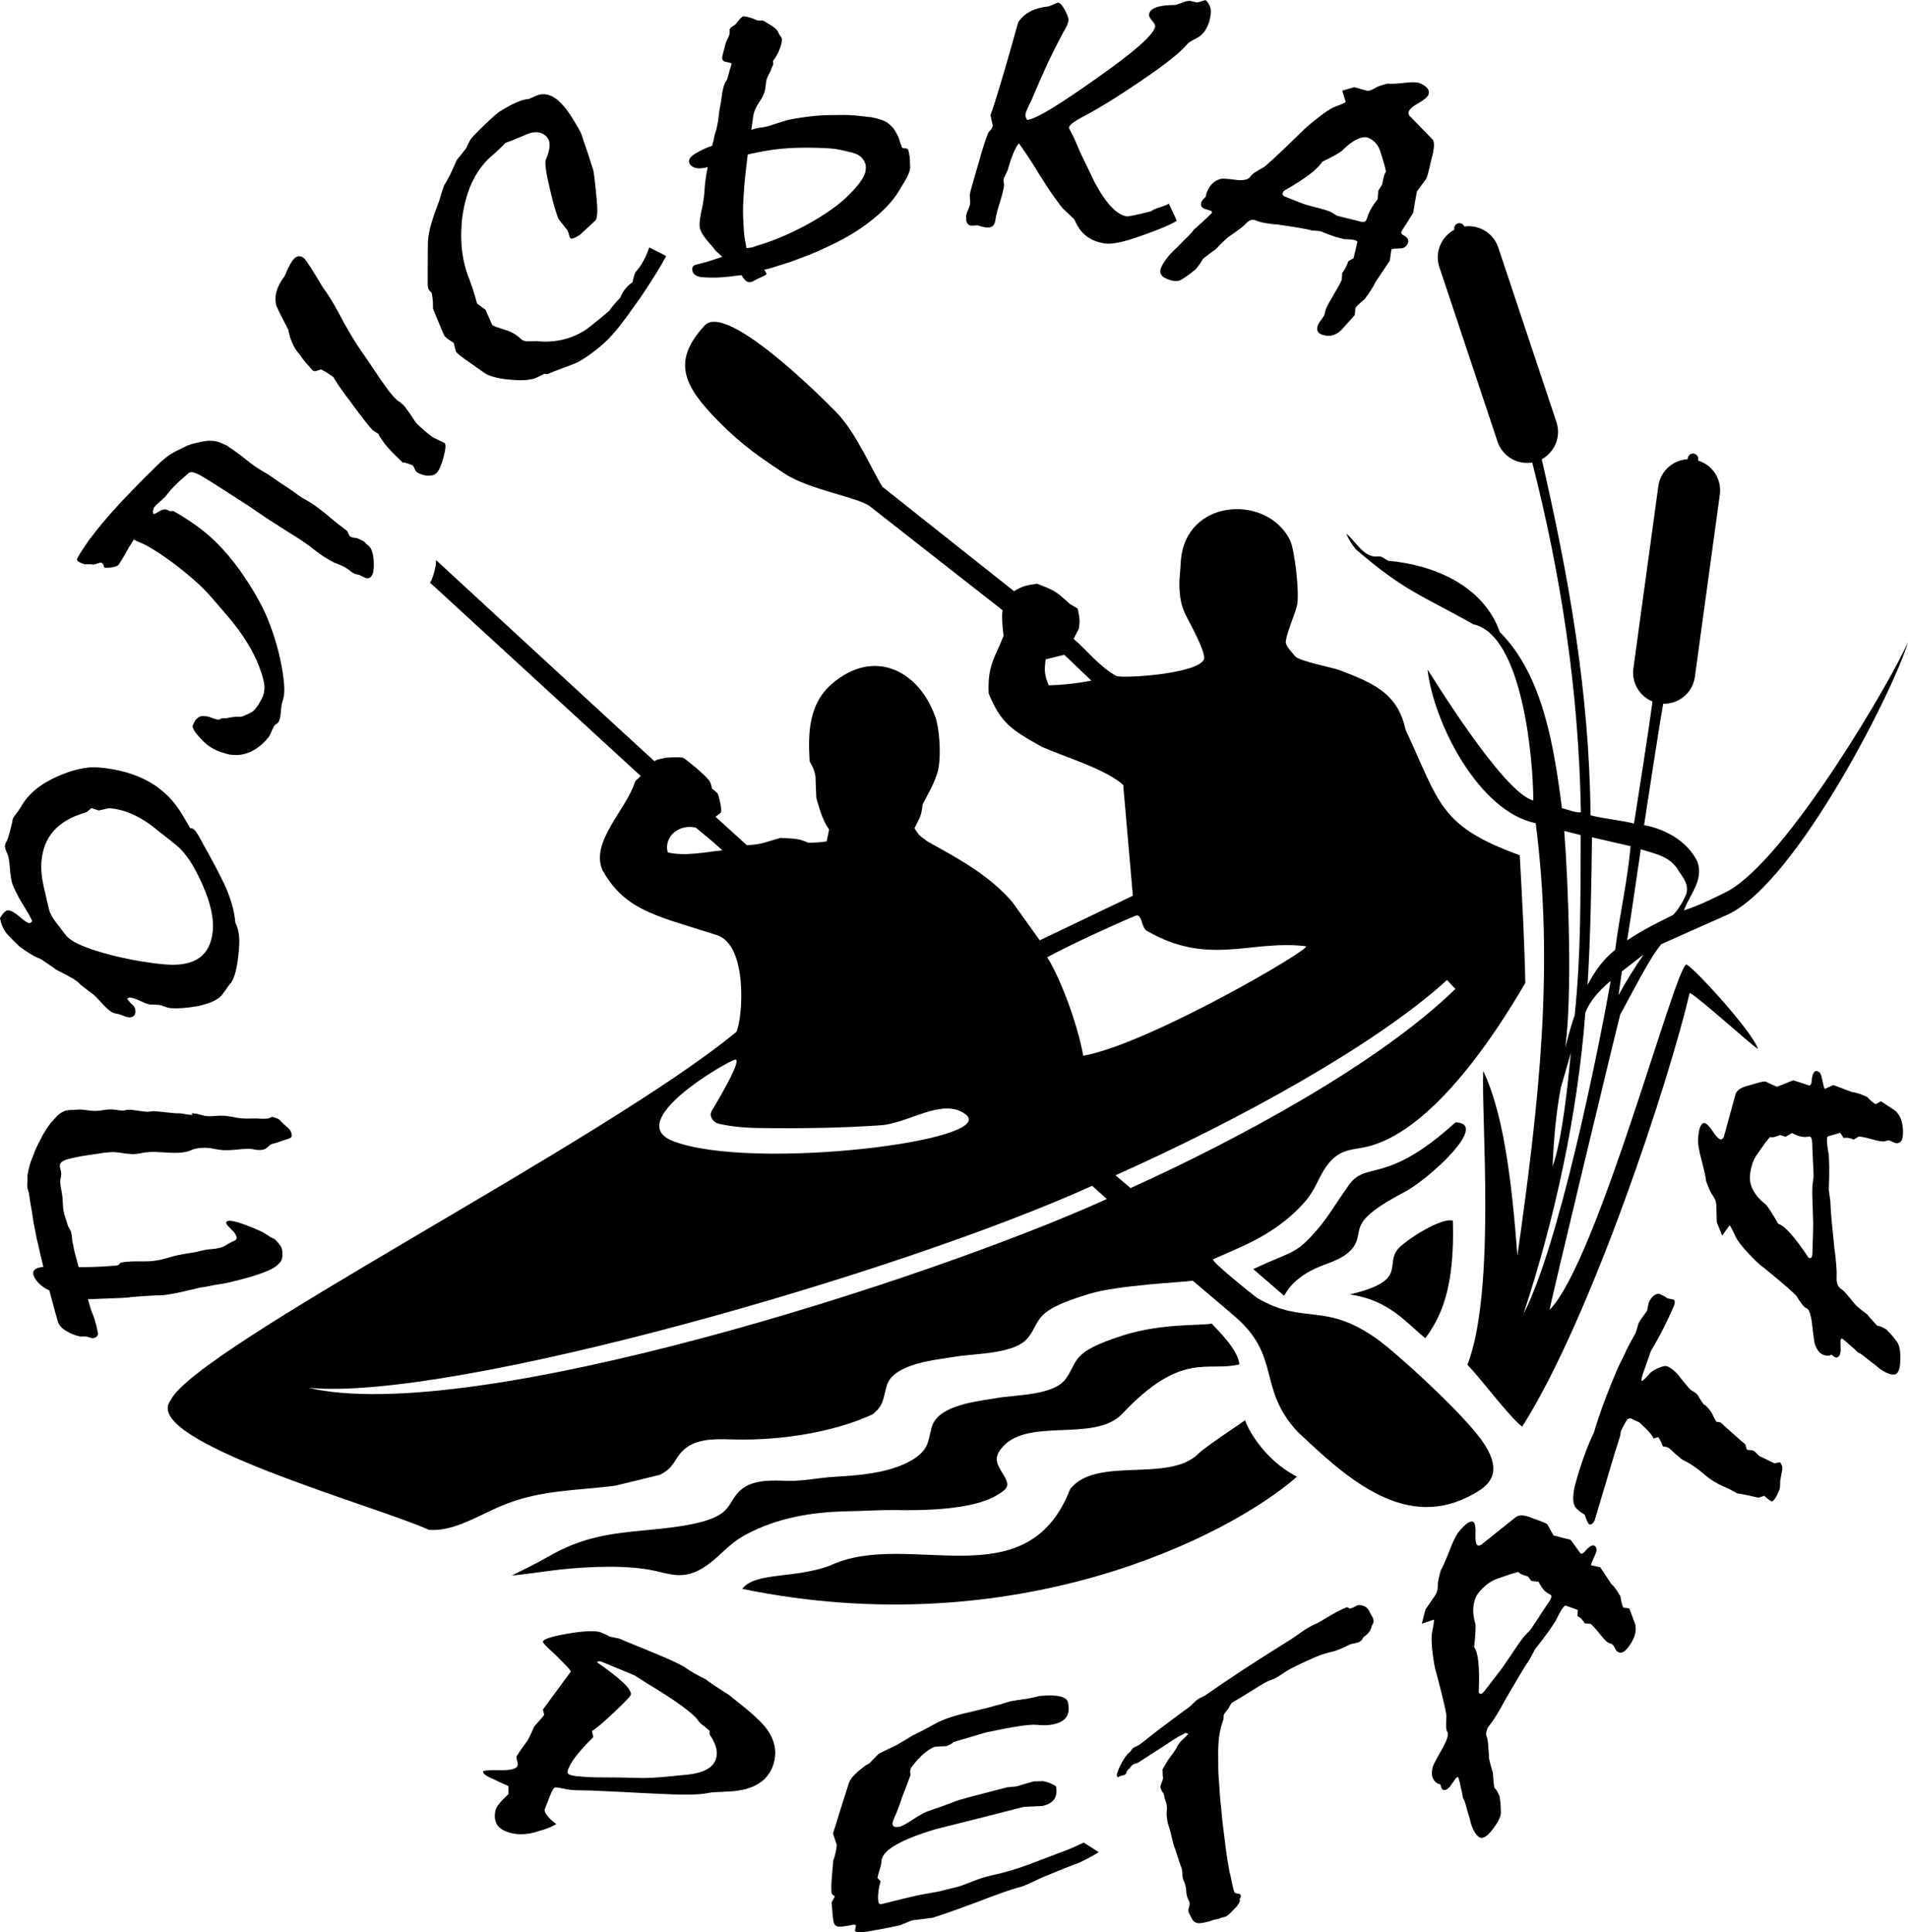 <?xml-stylesheet href="Poliska-regata-logo.css" type="text/css"?>
<svg xmlns="http://www.w3.org/2000/svg" xml:space="preserve" width="7791px" height="7889px" version="1.1" style="shape-rendering:geometricPrecision; text-rendering:geometricPrecision; image-rendering:optimizeQuality; fill-rule:evenodd; clip-rule:evenodd"
viewBox="0 0 7877.95 7976.14" xmlns:xlink="http://www.w3.org/1999/xlink">
  <path id="flowers" class="fil0" d="M6326.49 1908.87c117.53,460.33 192.45,939.95 200.84,1444 -25.54,2.39 -51.97,-11.64 -78,-16.64 -31.88,-241.7 -74.99,-546.19 -256.67,-727.32 -67.52,-192.04 -273.15,-277.3 -457.71,-294.03 -15.51,-3.54 -26.63,-20.53 -44.47,-18.3 -58.81,8.04 -90.66,-61.04 -131.81,-94.06 9.37,23.59 23.27,45.06 39.63,64.79 205.07,176.75 273.43,189.33 484.23,309.27 204.86,42.58 248.6,563.99 248.28,727.45 -127.88,-32.08 -434.55,-541.03 -436.62,-540.45 24.89,219.78 211.44,586.35 446.52,634.24 76.78,593.02 14.38,1151.32 -75.54,1785.44 -25.26,-340.38 -61.85,-594.98 -141.02,-763.05 -9.36,182.37 53.69,904.28 -65.17,1213.62 62.23,64.07 162.51,203.33 225.9,255.43 285.55,-449.92 608.73,-1433.58 691.55,-1791.27 34.34,16.33 254.22,214.91 281.85,232.16 -16.29,-65.73 -277.19,-350.86 -295.86,-348.55 -45.89,9.76 -367.04,1225.3 -564.22,1425.15 7.22,-44.51 268.74,-1131.3 291.35,-1218.23 53.65,-98.74 126.16,-241.13 169.78,-291.29 90.69,-40.36 182.22,-81.6 273.73,-121.85 289.76,-134.17 699.06,-955.49 744.89,-1126.02 -56.32,136.36 -495.24,895.55 -746.44,1030.42 -58.25,28.69 -119.21,59.5 -178.81,77.82 23.6,-64.73 81.43,-121.7 56.63,-198.88 -41.11,-87.16 -133.19,-136.28 -221.12,-153.02 10.3,-65.14 57.55,-379.53 78.95,-501.03 64.5,1.94 121.88,-45.41 130.81,-110.71l103.04 -753.14c8.63,-63.09 -30.79,-122.19 -89.98,-140.05l0.6 -4.03c1.74,-11.82 -6.51,-22.92 -18.33,-24.66l0 0c-11.83,-1.74 -22.92,6.51 -24.66,18.33l-0.75 5.06c-60.33,2.95 -112.32,48.72 -120.79,110.61l-103.04 753.14c-8.08,59.05 25.93,114.59 78.84,136.12 -16.57,126.83 -59.12,393.89 -76.18,503.76 -58.27,-14.31 -121.61,-18.71 -179.49,-34.01 -5.03,-516.22 -92.89,-997.29 -201.59,-1469.7 53.72,-28.96 80.75,-93.58 60.83,-153.35l-240.43 -721.14c-19.85,-59.53 -79.84,-94.96 -139.95,-86.28 -4.15,-10.69 -16.1,-16.4 -27.1,-12.75l0 0c-10.9,3.63 -17.05,15.19 -14.15,26.16 -54.45,28.67 -81.98,93.76 -61.92,153.93l240.42 721.13c20.2,60.59 81.99,96.21 143.15,85.78zm84.05 2906.56c4.54,-111.2 13.67,-218 33.89,-326.02l41.85 -144.39c-12.33,123.38 -34.77,354.62 -75.74,470.41zm-120.48 608.69c130.62,-396.14 224.12,-827.17 255.65,-1243.35 18.29,-50.15 60.93,-96.02 104.68,-131.98 -51.65,293.75 -214.56,1096.11 -360.33,1375.33zm283.11 -1967.98l159.41 36.58c-12.92,146.44 -45.94,284.35 -63.56,428.26 -50.83,38.85 -87.02,92.76 -113.99,144.44 11.92,-200.56 15.87,-403.98 18.14,-609.28zm-114.5 -26.11l67.93 16.8c-1.42,253.14 1.91,487.96 -24.9,744.72 -16.46,43.38 -26.57,88.73 -39.23,133.16 29.47,-201.39 14.25,-663.58 -3.8,-894.68zm223.99 678.07l14.07 -98.65 90.03 -69.67c-35.23,50.44 -73.12,110.71 -104.1,168.32zm249.56 -511.23c18.57,26.81 41.62,55.37 30.57,92.34 -13.14,32.1 -30.75,61.31 -53.96,86.99 -62.64,30.83 -129.88,64.45 -190.67,105.41 18.93,-114.39 37.51,-251.16 56.56,-376.15 56.97,18.92 123.09,27.8 157.5,91.41z"/>
  <path id="water" class="fil1" d="M5003.17 5463.76c10.74,13.45 110.86,105.94 113.76,168.28 -130.73,32.36 -237.31,-57.36 -483.04,203.71 -115.76,123 -400.1,8.9 -502.22,146.83 -26.31,35.53 -18.96,56.29 9.65,102.04 30.02,47.99 21.25,59.06 -23.47,86.43 -103.25,63.21 -312.53,64.01 -415.18,62.39 -65.29,-1.02 -132.79,3.6 -198.62,4.84 -148.03,2.79 -291.29,24.76 -426.82,97.64 -71.06,38.21 -106.48,92.23 -168.76,132.56 -82.03,53.1 -136.97,30.81 -202.07,16.22 -114.07,-25.57 -269.47,-18.49 -389.24,-6.19 -50.94,5.24 -168.15,22.96 -203.47,24.91 35.23,-18.48 70.55,-34.37 105.39,-53.17 32.88,-17.73 65.63,-37.36 99.07,-53.44 135.93,-65.34 253.98,-70.56 401.24,-85.52 335.3,-34.05 264.91,-99.8 342.5,-163.64 53.09,-43.68 138.37,-36.03 192.17,-34.79 61.59,1.42 127.98,-13.17 190.89,-16.73 62.04,-3.51 126.95,-8.23 190.62,-21.65 63.17,-13.31 150.64,-43.53 184.66,-96.9 15.12,-23.73 18.54,-57.74 26.84,-86.96 26.45,-93.16 196.49,-106.73 268.5,-119.71 77.31,-13.94 234.81,-9.75 284.91,-79.43 53.91,-74.98 17,-109.16 237.9,-179.68 153.38,-48.97 316.61,-39.59 364.79,-48.04zm137.9 398.5c6.59,27.07 74.48,162.35 214.16,233.31 -282.18,247.02 -1162.82,694.88 -2290.57,463.15 53.53,-70.63 214.95,-40.93 362.88,-96.35 320.8,-151.75 810.97,148.47 990.85,-315.44 107.82,-137.93 408.02,-23.83 530.24,-146.82 27.91,-28.08 180.07,-127.61 192.44,-137.85zm431.89 -518.99c257.87,-60.3 129.78,-129.56 211.5,-200.03 62.91,-54.26 179.44,-117.81 214.31,-104.4 8.51,286.88 -53.19,402.54 -113.69,485.1 -80.52,-65.26 -150.68,-157.84 -312.12,-180.67zm-398.48 -104.73c7.03,-3.12 51.48,-23.46 58.5,-26.48 110.79,-47.64 127.61,-45.73 208.51,-139.57 42.41,-49.21 83.06,-118.61 118.23,-166.62 76.45,-126.12 149.08,0.4 449.95,-273.11 143.97,3.87 -112.73,235.91 -206.4,285.17 -242.87,127.73 -170.59,152.97 -210.44,222.49 -27.27,47.56 -93.8,68.4 -134.73,84.11 -127,48.75 -153.14,122.86 -155.86,124.29l-127.76 -110.28z"/>
  <path id="kayak" class="fil2" d="M704.53 5780.11c-131.83,167.86 851.62,436.59 1066.16,534.89 93.13,7.48 186.9,-48.22 276.35,-88.95 143.51,-65.34 268.15,-70.56 423.63,-85.51 24.82,-2.39 47.45,-4.94 68.26,-7.62 61.58,-14.64 123.81,-29.75 186.58,-45.41 64.85,-32.6 57.17,-71.96 106.78,-110.61 56.04,-43.68 146.08,-36.03 202.89,-34.8 191.05,4.16 407.6,-30.12 566.9,-103.47 12.42,-9.54 23,-20.12 30.87,-31.81 15.96,-23.72 19.56,-57.74 28.32,-86.96 27.94,-93.15 207.47,-106.72 283.49,-119.71 81.63,-13.94 247.92,-9.75 300.82,-79.43 56.91,-74.97 17.94,-109.15 251.17,-179.67 122.57,-37.07 383.65,-47.64 428.08,-54.51 90.69,76.81 163.37,138.35 178.67,151.84 186.7,164.55 87.85,290.77 253.3,471.06 186.44,174.98 428.56,407 703.21,270.08 76.58,-38.17 174.18,-92.55 36.93,-261.33 -106.51,-130.98 -336.08,-335.33 -398.98,-381.97 -227.41,-168.64 -309.96,-62.14 -507.97,-178.87 -21.25,-15.6 -192.44,-152.85 -181.19,-159.4 29.89,-12.36 58.59,-26.04 88.18,-38.76 110.79,-47.64 212.39,-107.51 293.29,-201.35 42.42,-49.21 53.34,-98.7 88.52,-146.71 46.34,-63.22 94.27,-64.25 147.63,-73.91 272.48,-49.31 540.94,-454.92 671.36,-680 -3.18,-163.87 -12.06,-333.56 -22.91,-527.11 -334.79,-121.42 -329.4,-215.64 -471.34,-517.54 -32.13,-151.56 -134.47,-193.87 -272.76,-246.44 -31.25,-11.88 -168.22,-37.07 -183.97,-58.02 -12.27,-16.34 -41.59,-42.94 -37.78,-63.01 9.22,-48.62 32.42,-95.28 45.57,-143 12.48,-45.29 -8.16,-231.5 -28.03,-272.16 -89.97,-184.11 -407.3,-175.37 -447.69,57.6 -4.44,25.62 -4.26,51.83 -6.89,77.69 -4.25,41.94 -6.39,112.62 22.34,170.36 20.47,41.15 87.16,159.71 76.34,186.1 -24.8,60.46 -340.21,80.17 -362.32,67.95 -67.86,-37.5 -116.98,-101.78 -175.47,-152.67 7.17,-14.04 14.34,-28.08 21.51,-42.11 5.9,-38.19 2.57,-44.76 -4.55,-82.66 -10.78,-6.44 -21.56,-12.87 -32.34,-19.3 -59.91,-54.1 -60.94,-54.76 -136.26,-83.78 -46.48,8.35 -53.81,6.91 -94.54,30.94 -180.93,-143.51 -361.87,-287.01 -542.81,-430.51 -36.44,-54.15 -106.97,-222.41 -190.6,-307.97 -65.48,-66.99 -462.19,-462.13 -546.43,-355.45 -134.71,147.57 -82.27,248.14 58.47,391.44 102.91,104.79 181.27,154.99 270.78,214.99 104.17,69.84 306.9,99.01 356.46,137.83 182.29,142.77 364.58,285.55 546.86,428.32 -5.57,36.1 4.38,105.07 4.23,105.62 -37.53,95.21 -66.5,122.24 -61.49,238.01 50.63,121.75 91.14,148.51 220.59,220.84 99.56,43.42 262.31,91.41 334.83,156.76 13.29,152.46 26.58,304.92 39.87,457.38 -128.07,61.55 -256.16,122.99 -384.45,184.08 -37.51,-52.39 -75.02,-104.77 -112.53,-157.16 -94.39,-110.35 -222.27,-179.93 -348.81,-249.68 -31.12,-22.95 -36.05,-22.9 -55.88,-56.16 22.52,-44.42 28.43,-49.36 33.79,-98.95 25.75,-48.91 47.79,-84.77 63.24,-138.03 10.58,-43.94 10.71,-136.33 -6.38,-208.22 -64.93,-204.88 -257.02,-302.72 -432.86,-149.28 -95.11,82.98 -97.73,203.41 -90.65,318.82 15.4,27.78 18.06,31.72 24.22,62.88 0.76,29.75 1.96,59.16 3.39,88.88 13.73,45.33 25.15,90.73 52.75,129.53 -3.38,16.28 -6.76,32.57 -10.14,48.86 -24.91,4.24 -50.3,5.34 -75.54,5.75 -43.03,-19.89 -67.67,-16.62 -114.77,-20.12 -64.34,17.46 -72.45,26.35 -139.13,30.4 -39.52,-35.84 -89.99,-81.9 -129.51,-117.75 7.66,-4.45 13.69,-11.61 21.35,-16.06 7.78,-16.64 -9.79,-75.58 -12.51,-79.63 -2.38,-3.65 -15.63,-14.81 -23.74,-20.83 -0.03,-4.34 -3.62,-18.94 -7.8,-27.22 -10.67,-22.67 -104.66,-97.79 -111.38,-99.75 -12.83,-3.8 -71.76,-1.44 -78.27,1.48 -7.03,2.58 -31.37,4.4 -39.34,13.18 -40.43,-35.76 -878.58,-809.25 -901.97,-830.54 0.81,27.08 -15.4,82.63 -25.23,92.84 39.44,36.36 814.07,746.72 869.13,797.34 -2.48,9.16 -20.36,16.9 -22.84,26.05 -35.7,114.53 -186.06,247.56 -133.63,364.61 68.98,122.46 154.52,163.3 281.59,207.38 63.18,19.85 126.36,39.71 189.54,59.57 130.49,41.01 107.47,344.73 81.58,399.55 -549.64,453.31 -2232.96,1304.32 -2336.14,1520.97zm3865.42 -830.75c-731.89,331.88 -2619.77,938.46 -3297.49,779.14 588.02,58.49 2435.85,-470.38 3237.09,-833.8 8.8,8.38 49.72,45.35 60.4,54.66zm35.82 -98c512.95,-229.13 1074.81,-538.42 1368.86,-806.15 7.55,7.39 26.99,29.64 34.66,36.63 -314.32,306.83 -895.92,620.95 -1341.35,822.29 -11.63,-9.66 -54.46,-46.25 -62.17,-52.77zm-1571.92 -477.18c37.56,-10 -77.46,181.01 -79.2,184.39 -7.6,14.79 -22.15,29.29 -19.87,45.76 2.08,15.06 16.06,30.02 30.84,33.59 60.45,14.58 123.45,18 185.64,18.65 161.54,1.68 323.35,-0.51 484.52,-11.66 117.3,-8.12 254.76,-115.4 349.73,-46.07 149.55,109.14 -878.8,236.41 -1205.46,111.88 -210.46,-80.23 217.64,-326.92 253.8,-336.54zm1289.89 -422.88c111.06,-60.98 341.41,-162.91 367.1,-172.19 24.6,-6.92 21.83,50 43.94,62.82 256.5,148.78 429.29,35.96 656.99,63.8 34.96,4.28 -647.99,404.27 -919.15,452.1 -24.29,-135.4 -96.36,-324.4 -148.88,-406.53zm182.46 -1141.82c-66.33,12.26 -109.09,16.86 -176.5,19.38 -17.59,-46.4 -18.26,-59.49 -12.27,-107.35 25.6,-6.32 51.2,-12.65 76.8,-18.98 37.32,35.65 74.65,71.3 111.97,106.95zm-1523.44 700.66c-72.96,6.76 -152.04,25.45 -225.87,8.33 -17.2,-67.64 49.86,-118.73 116.2,-102.13 37.9,30.85 77.75,63.83 109.67,93.8z"/>
   <path id="regata" class="fil3" d="M2357.01 6900.07c-2.63,-5.82 -9.49,-14.5 -20.62,-25.83 -11.18,-11.15 -25.5,-25.7 -42.62,-42.98 -18.29,-16.37 -31.53,-29.12 -40.29,-38 -8.29,-8.79 -12.39,-14.53 -11.83,-17.14 2.14,-10.07 34.86,-20.66 98.16,-31.77 63.3,-11.11 108.38,-13.81 135.68,-8.01 19.19,7.59 32.86,13.81 41.4,19.13l40.72 8.66c23,10.15 47.46,20.22 71.96,30.11 25,9.8 49,19.77 72.53,29.65 70.26,28.97 113.78,49.53 130.08,61.57 16.31,12.04 43.01,27.47 80.67,46 4.92,4.17 14.99,11.38 29.76,21.53 14.78,10.16 35.2,23.28 60.79,39.44 3.46,1.9 7.65,4.94 12.61,8.92 4.46,4.06 9.8,8.51 15.61,13.06 34.9,26.92 64.11,51.06 87.16,72.34 23.51,21.37 40.32,40.15 51.34,56.53 13.64,20.05 22.87,40.34 27.27,60.58 4.83,20.52 4.71,41.55 0.07,63.38 -8.6,40.47 -29.28,71.75 -62.45,93.56 -32.71,21.9 -79.22,33.65 -138.99,34.98 -5.95,0.69 -14.25,1.07 -24.49,1.43 -10.65,0.07 -20.97,0.8 -31.74,1.44l-19.09 3.35c-16.74,3.65 -43.78,5.71 -81.08,5.96 -37.3,0.27 -85.82,-1.27 -145.61,-4.43 -79.39,-4.2 -163.16,-8.36 -251.32,-12.28 -24.59,-0.36 -45.32,-0.67 -62.62,-1.23 -17.25,-0.74 -30.52,-2 -39.78,-3.97 -25.91,-5.51 -42.27,-8.2 -47.67,-7.79 -5.88,0.31 -14.06,13.77 -24.09,40.5 -6.58,17.31 -13.09,34.26 -19.51,50.83 -1.31,6.15 1.81,14.22 9.78,24.5 7.51,10.17 20.42,22.27 38.34,35.83 -9.92,5.69 -20.68,10.81 -32.33,15.55 -12.11,4.64 -26.19,9.44 -43.63,14.12 -18.3,6.44 -36.5,10.17 -54.65,11.39 -18.2,1.39 -34.91,0.37 -50.18,-2.87 -30.08,-6.39 -50.48,-17.36 -62.09,-33.28 -11.19,-15.64 -14.09,-36.14 -8.66,-61.69 1.71,-8.02 7.09,-17.4 16.19,-28.34 8.59,-10.84 21.52,-23.89 37.78,-38.95l-0.2 -33.19c-11.09,-4.7 -22.15,-9.58 -32.74,-14.37 -11.01,-5.07 -21.53,-10.22 -31.57,-15.28 -15.57,-6.43 -26.46,-12.06 -32.61,-17.27 -6.19,-5.02 -8.63,-9.44 -7.84,-13.17 0.91,-4.29 24.05,-6.19 69.84,-5.43 45.74,0.95 69.91,-5.8 72.96,-20.17 0.84,-3.91 0.21,-10.09 -2.33,-18.62 -2.54,-8.53 -3.16,-14.71 -2.41,-18.25 12.39,-19.6 26.17,-38.89 40.44,-58.28 2.33,-1.84 6.03,-7.88 11.15,-18.3 5.07,-10.22 12.11,-25.11 20.63,-44.74 4.09,-5.56 9.92,-12.51 17.49,-20.85 7.54,-8.14 15.43,-17.97 24.53,-28.9l-5.52 -21.84 115.62 -157.12zm4224.17 -986.72c10.75,-36.55 23.67,-75.79 39.3,-117.98 15.46,-42.26 33.81,-88.44 55.07,-138.52 4.07,-9.58 10.33,-22.86 19.32,-40.62 8.99,-17.77 15.8,-32.36 20.42,-43.24 7.9,-15.67 14.31,-27.85 18.88,-35.68 5.12,-9.14 11.71,-21.24 19.95,-36.76l10.95 -37.5c3.68,-7.69 8.42,-15.44 14.39,-23.18 6.17,-8.18 13.25,-18.02 21.42,-29.46 1.2,-7.71 3.16,-18.19 6.06,-31.86 5.55,-13.06 12.09,-22.62 19.28,-28.82 7.55,-6.56 15.21,-9.48 23.52,-9.04 5.61,2.39 10.88,4.63 16.32,6.93 5.27,2.24 10.51,5.49 15.57,9.7 2.26,1.98 6.84,3.41 13.37,4.13 6.53,0.71 11.46,1.78 14.45,3.05 3.86,1.64 5.57,4.93 5.47,10.03 -0.09,5.1 -1.43,10.7 -4.39,17.67 -13.68,32.22 -28.4,63.49 -44,94.39 -15.59,30.39 -32.24,60.33 -50.12,90.26 -9.53,27.82 -18.12,52.44 -25.75,73.35 -6.14,16.41 -10.08,28.62 -12,37.06 -1.91,7.92 -1.82,12.59 0.28,13.48 3.94,-2.44 8.25,-5.75 13.64,-10.66 5.23,-4.98 10.82,-10.83 16.97,-18.49 4.34,-5.36 10.8,-10.32 19.75,-15.78 8.76,-5.02 19.82,-10.09 32.98,-14.26 5.34,-1.85 9.96,-2.97 14.03,-2.79 3.89,0.11 7.41,1.09 10.39,2.36 7.2,3.05 15.59,8.67 24.82,16.7 9.4,8.1 16.7,15.31 21.7,22.57 10.01,13.51 18.67,23.86 25.59,31.94 6.93,8.08 11.95,14.32 15.59,18.44 2.59,3.15 6.25,6.25 10.62,9.13 4.37,2.89 9.62,6.14 15.39,9.62 4.73,3.03 9.74,9.27 14.88,18.65 5.32,8.94 11.51,18.76 18.92,29.1 4.39,1.87 9.11,4.9 13.8,9.97 4.85,5.15 10.05,11.46 15.75,19.02 3.28,4.48 6.7,10.56 9.92,18.6 3.4,7.61 7.85,15.67 13.18,24.1 5.83,0.42 11.65,1.35 17.64,2.86 7.99,7.51 16.52,15.24 25.4,23.12 12.53,11.48 25.41,22.61 38.29,34.24 12.7,11.56 25.6,22.18 37.8,32.49 1.81,6.94 3.97,14.54 6.84,22.44 2.28,0.97 6.33,1.66 12.35,1.64 5.84,-0.09 10.25,0.75 13.41,2.09 3.68,1.57 8.74,5.26 14.64,11.87 5.89,6.62 10.42,10.59 13.93,12.08 6.5,2.76 16.49,7.52 29.81,14.2 13.32,6.68 23.5,11.52 30.34,14.42 7.64,-1.89 14.93,-3.43 21.85,-4.6 3.8,4.7 6.37,9.38 7.89,13.62 1.87,3.88 2.3,9.21 2.02,14.74 -2.96,17.24 -5.72,32.52 -8.62,46.19 -0.36,10.13 -0.52,18.29 -0.8,24.34 -0.3,6.55 -1.28,11.79 -3.13,16.14 -7.95,18.73 -14.54,31.35 -19.98,38.29 -5.07,6.59 -9.54,9.31 -12.88,7.9 -10.67,-6.59 -20.44,-13.82 -29.3,-22.72 -2.15,1.15 -4.99,1.99 -8.55,3.05 -3.73,0.99 -8.36,2.62 -14.42,5.19 -28.54,-6.97 -58.14,-13.37 -89.18,-18.33 -19.25,-11.25 -39.06,-21.2 -59.6,-29.92 -9.65,-4.1 -21.39,-10.11 -35.04,-18.47 -13.65,-8.36 -28.83,-19.43 -45.38,-33.65 -16.72,-14.29 -31.73,-25.29 -45.02,-34.02 -13.28,-8.72 -24.66,-15.09 -33.97,-19.04 -4.03,-1.72 -8.93,-4.82 -14.32,-9.68 -5.4,-4.86 -12.02,-10.75 -20.39,-16.88 -6.79,-5.97 -12.88,-11.63 -18.09,-16.93 -5.21,-5.29 -10.45,-9.06 -15.54,-11.22 -2.81,-1.19 -5.8,-1.95 -9.33,-2.42 -3.36,-0.4 -6.54,-0.72 -9.36,-0.89 -4.92,-11.85 -9.17,-21.36 -12.58,-27.95 -3.59,-6.67 -6.37,-9.9 -7.95,-10.57 -5.85,1.11 -11.91,3.17 -18.32,5.59 -2.52,-7.24 -8.72,-16.56 -18.78,-27.51 -10.05,-11.46 -23.79,-24.48 -41.02,-40.02 -4.21,-1.79 -9.12,-3.88 -14.92,-6.34 -5.79,-2.45 -12.63,-5.87 -20.51,-10.24l-12.63 3.89c-1.99,2.75 -5.64,8.91 -10.39,17.17 -4.94,8.7 -10.26,19.29 -16.88,32.93l-2.46 18.48c-3.57,11.34 -7.32,23.1 -11.08,34.88 -4.11,12.13 -8.05,24.84 -12.01,38.07 -27.52,92.65 -55.02,184.28 -82.16,275.04 -2.95,6.97 -6.41,12.19 -10.36,15.14 -4.13,3.38 -8.03,4.29 -11.72,2.73 -2.11,-0.9 -4.69,-4.56 -8.11,-11.15 -3.43,-6.08 -7.14,-15.88 -11.32,-28.97 -11.39,-6.37 -20.47,-12.79 -27.26,-18.76 -6.79,-5.97 -11.46,-11.55 -14.02,-16.75 -4.77,-9.73 -6.83,-22.94 -6.01,-39.04 1.01,-16.53 4,-34.79 9.69,-55.51 11.54,-41.35 23.56,-79.42 36.22,-114.14 12.67,-34.71 25.98,-66.57 39.59,-94.72zm980.97 -321.58c-4.31,2.14 -7.65,3.86 -10.34,4.19 -2.69,0.34 -4.79,0.23 -6.69,0.13 -12.38,-0.65 -22.65,-4.98 -31.04,-12.53 -8.36,-8.01 -15.03,-19.26 -20.36,-34.22 -1.13,-3.85 -2.92,-13.42 -5.15,-29.17 -2.07,-15.27 -4.64,-35.3 -7.33,-60.55 -2.51,-17.67 -5.77,-32.05 -9.8,-42.68 -4.19,-11.12 -9.41,-17.08 -16.22,-18.38 -4.99,-3.1 -10.62,-8.61 -16.84,-17.47 -6.41,-8.86 -13.16,-18.69 -20.37,-30.43 -1.92,-3.42 -14.28,-15.44 -36.74,-35.09 -22.45,-19.66 -55.37,-47.44 -99.15,-82.89 -13.24,-9.7 -24.55,-19.77 -34.17,-29.27 -9.6,-9.98 -17.75,-18.46 -24.47,-24.97 -30.05,-31.42 -49.55,-56.61 -58.46,-76.02 -8.73,-19.41 -16.17,-34.01 -21.98,-43.32l-2.86 -0.15 -29.49 41.57 -22.29 -55.65 -1.9 -69.27c-0.05,-13.74 -4.71,-26.78 -13.61,-39.09 -9.12,-11.85 -18.72,-32.72 -28.66,-61.67 -0.42,-6.65 -2.16,-17.16 -5.41,-31.55 -3.07,-14.37 -7.63,-33.09 -13.51,-55.66 -5.46,-19.71 -9.16,-36.49 -11.49,-50.35 -2.14,-13.85 -3.09,-24.8 -2.7,-32.36 1.29,-24.56 4.33,-42.41 8.92,-53.54 4.76,-10.64 10.39,-16.03 17.05,-15.68 8.19,0.43 19.62,11.92 34.14,33.53 14.51,22.08 25.74,33.56 33.93,33.99 3.81,0.2 6.98,-2 9.66,-5.65 2.5,-4.13 4.47,-8.77 5.33,-14.41l45.09 -164.4c2,-8.89 8.16,-17.1 18.83,-24.12 10.66,-6.55 25.07,-11.95 43.03,-15.74 15.13,-4.42 27.75,-8.5 37.8,-10.82 10.08,-2.79 17.99,-4.26 24.08,-3.94 15.65,7.45 31.49,14.91 47.55,21.91 21.22,-7.89 43.67,-17.13 67.28,-26.79 21.61,6.81 43.78,13.66 66.1,21.46 2.28,0.12 4.26,-1.19 6.07,-2.99 1.65,-2.29 2.99,-6.01 3.59,-10.24 1.22,-16.04 3.34,-27.3 6.81,-35.17 3.47,-7.88 7.67,-11.44 12.81,-11.18 6.85,0.37 11.87,2.99 15.6,8.4 3.72,5.41 6.4,12.65 8,22.21 2.43,11.97 4.6,21.56 6.32,28.76 1.94,6.74 3.6,11.56 4.97,14.47l35.41 -16.14 77.91 29.19c6.86,0.36 15.16,2.21 25.49,5.6 10.32,3.38 22.12,7.79 35.73,14.19 9.4,9.97 17.44,17.02 23.85,22.09 6.61,5.09 10.87,7.68 13.15,7.8 6.54,-4.4 13.42,-8.3 20.67,-11.71 9.79,6.2 19.59,12.4 29.17,19.06 9.77,6.67 19.38,12.86 28.79,19.03 12.43,10.61 21.26,24.33 26.68,41.2 5.2,17.33 7.23,36.86 6.09,58.59 -0.64,12.28 -3.21,21.15 -7.91,27.06 -4.49,5.45 -11.13,8.42 -19.7,7.97 -3.62,-0.19 -9.04,-2.37 -15.92,-6.04 -6.89,-3.21 -12.13,-5.38 -15.94,-5.58 -2.47,-0.13 -6.14,0.63 -10.62,2.29 -4.67,1.65 -8.53,2.4 -11.96,2.22 -10.47,-0.55 -26.91,-3.78 -49.49,-10.18 -22.58,-6.39 -39.79,-9.66 -51.22,-10.26 -6.5,3.92 -13.41,8.3 -20.33,12.67 -6.89,-3.2 -14.03,-5.47 -21.22,-6.8 -7.18,-1.32 -13.87,-1.2 -20.45,0.35l-13.96 -21.58 -52.74 15.25 -2.23 9.83c-0.3,5.67 0.05,13.74 1.21,24.22 1.15,10.96 3.15,23.85 6.12,40.12 0.76,10.93 1.56,28.5 2.06,51.74 0.28,23.71 -0.21,54.95 -1.86,93.71 2.37,16.71 4.6,32.45 6.48,47.71 0.59,21.35 2.45,47.98 5.5,80.83 2.89,32.37 6.64,69.99 11.08,112.86 3.64,25.3 6.26,48.18 7.83,69.11 1.77,20.93 2.21,38.01 1.47,52.18 -0.57,10.87 0.65,20.41 3.71,27.68 2.84,7.73 7.47,14.13 13.53,18.71 5.75,3.14 13.6,10.18 23.5,21.6 9.74,10.93 22.13,25.8 36.84,44.09 3.8,4 9.81,9.52 18.06,16.11 8.22,7.07 18.49,15.18 30.63,23.87 4.66,5.93 10.41,12.87 17.27,20.33 6.84,7.94 14.77,16.88 24.02,26.37 4.38,0.23 9.83,1.94 16.2,4.17 6.54,2.71 13.77,6.88 22.12,11.58 4.89,4.99 11.24,11.48 18.81,19.93 7.58,8.45 15.82,18.84 24.91,31.16 5.51,7.87 9.34,18.49 11.48,32.34 2.12,14.32 2.51,32.34 1.35,54.55 -0.82,15.59 -3.56,27.77 -8.39,36.04 -4.66,8.76 -11.54,12.66 -20.49,12.19 -9.72,-0.51 -20.61,-3.92 -32.69,-10.24 -12.3,-5.86 -25.35,-15.54 -39.58,-28.13 -19.12,-14.27 -34.54,-25.97 -46.24,-36.06 -11.9,-9.62 -20.77,-15.3 -26.63,-16.55 -2.51,-2.98 -6.89,-7 -13.25,-13.02 -6.37,-6.01 -14.24,-12.59 -23.56,-20.66 -8.88,-8.99 -19.15,-17.11 -30.56,-25.28l-4.94 6.84 0.55 44.09c-0.92,10.38 -3.03,17.84 -6.11,21.95 -3.3,4.56 -7.42,6.71 -12.18,6.46 -2.67,-0.14 -5.47,-1.23 -8.42,-3.28 -3.14,-2.06 -6.8,-5.09 -11.01,-8.63zm-76.3 -508.07c1.09,-20.79 0.66,-52.56 -1.16,-94.34 -2.01,-41.8 -2.48,-73.09 -1.36,-94.35 1.81,-12.69 3.45,-25.87 4.89,-38.59 -0.7,-23.25 -1.6,-46.04 -2.91,-68.37 -1.12,-22.33 -2.25,-44.65 -2.75,-67.89 -0.26,-9.49 -1.44,-16.19 -3.1,-21.01 -1.84,-4.83 -4.39,-7.34 -7.81,-7.52 -11.15,1.31 -18.82,1.86 -23,1.64 -7.05,-0.37 -15,-1.73 -23.45,-4.54 -8.63,-2.83 -17.58,-7.08 -26.68,-11.82l-25.82 15.23 -22.55 -6.87c-8.39,3.35 -16.35,5.77 -23.7,7.75 -7.36,1.99 -13.49,2.14 -18.15,0 -1.62,1.81 -4.24,4.52 -7.73,9.07 -3.67,4.55 -7.56,9.56 -11.46,14.56 -6.77,9.12 -13.36,18.25 -19.57,27.4 -6.43,9.62 -12.63,18.76 -19.22,27.89 -7.72,12.39 -13.58,25.82 -17.8,40.76 -4,14.48 -6.51,29.51 -7.32,45.1 -0.97,18.42 3.94,37.63 14.92,57.63 10.8,19.99 27.95,38.89 51.24,57.17 2.93,2.52 8.6,10.87 17.28,23.64 8.69,12.77 19.75,31.36 33.39,55.29 13.89,4.51 30.96,17.73 50.79,40.08 19.84,22.36 43.06,52.95 69.26,92.23 2.42,4.86 4.58,7.34 6.27,7.91 1.88,0.57 3.95,1.15 6.05,1.26 2.66,0.14 4.64,-1.18 6.15,-4.42 1.5,-3.23 2.32,-7.93 2.67,-14.54 0.49,-9.45 0.88,-24.12 1.4,-44.94 0.33,-20.82 0.74,-35.96 1.23,-45.41zm-5003.51 1775.16c-5.56,-1.18 -9.38,-1.41 -11.89,-0.96 -2.55,0.62 -4.3,2.01 -4.77,4.25 97.38,67.48 143.54,112 138.98,133.45 -1.39,6.53 -25,31.14 -70.37,73.94 -45.33,42.61 -75.39,68 -90.11,75.79l5.76 25.21c-32.37,31.72 -57.12,59.4 -75.24,83.24 -17.63,23.74 -28.12,43.54 -31.45,59.21 -0.88,4.1 0.38,7.29 4.15,10.04 3.77,2.75 9.12,4.86 16.53,6.44 8.79,1.87 25.35,3.63 49.66,5.29 24.28,1.85 55.58,2.46 94.31,2.31 24.67,-0.03 49.26,0.33 73.81,0.87 24.52,0.72 49.11,1.08 74.63,1.63 10.65,-0.08 22.36,-0.51 36.49,-1.02 13.71,-0.79 28.93,-1.84 45.19,-3.26 23.18,-2.09 41.41,-3.68 54.82,-5.31 13.83,-1.35 22.25,-2.29 26.19,-2.62 41.21,-2.74 73.72,-10.06 97.11,-22.25 23.39,-12.18 37.23,-29.52 42.03,-52.09 2.89,-13.61 2.08,-28.02 -2.85,-43.49 -4.93,-15.48 -12.99,-32.2 -25.63,-50.1l0.46 -13.54c-1.45,-2.26 -4.26,-5 -8.37,-8.41 -4.15,-3.22 -8.65,-7.1 -13.14,-10.98 -5.08,-3.42 -10.46,-7.69 -15.72,-12.51 -5.69,-5.11 -10.71,-11.05 -14.57,-17.91 -12.39,-14.53 -35.34,-34.03 -69.71,-58.88 -34.38,-24.85 -81.2,-54.89 -139.96,-90.19 -6.39,-4.08 -14.08,-8.84 -22.12,-14.25 -8.54,-5.32 -17.47,-11.12 -27.71,-17.59 -16.44,-6.81 -36.01,-14.86 -58.7,-24.17 -22.26,-9.02 -48.5,-19.86 -77.81,-32.14zm1992.27 747.28l62.07 39.44c-8.93,5.8 -20.13,12.27 -33.6,19.43 -12.97,7.24 -28.72,15.07 -46.66,23.95 -18.42,6.65 -40.34,15.01 -65.73,25.28 -25.81,10.55 -55.2,22.45 -88.13,35.89 -24.96,12.32 -45.21,21.69 -61.16,28.59 -15.98,6.71 -27.2,10.86 -33.67,12.23 -11.57,2.46 -32.89,9.14 -63.06,19.64 -30.13,10.7 -70.05,25.42 -118.79,44.16 -26.47,9.72 -54.29,19.92 -83.45,30.61 -29.67,10.59 -59.89,20.92 -92.03,31.26l-85.27 10.71 -49.84 20.34c-17.13,3.65 -34.29,7.1 -51.91,10.65 -17.63,3.55 -34.83,6.82 -51.18,9.51 -26.46,5.24 -46.21,7.88 -60.15,8.3 -13.51,0.15 -20.78,-2.21 -21.77,-6.87l3.92 -22.48 -9.16 -2.14c-30.54,6.49 -51.72,9.24 -62.57,8.23 -11.36,-1.09 -18.08,-7.66 -20.62,-19.6 -1.19,-5.59 -2.63,-14.64 -3.97,-27.81 -1.31,-12.98 -2.53,-30.07 -4.07,-50.99 -0.4,-1.87 1.55,-6.38 6.33,-13.44 4.33,-6.96 6.65,-11.94 6.14,-14.36 -5.42,-2.75 -8.79,-4.96 -10.2,-7 -1.4,-2.04 -2.3,-4 -2.65,-5.68 -1.17,-14.56 -1.19,-32.89 0.39,-55.06 1.61,-21.98 3.78,-48.17 6.55,-78.4 7.46,-19.52 12.17,-40.6 14.97,-63.81 -5.22,-15.46 -10.56,-31.48 -15.98,-47.88 20.94,-67.61 42.21,-135.89 64.38,-204.54 3.25,-12 11.22,-24.61 23.92,-37.65 12.75,-12.84 28.78,-26.19 47.19,-39.66 8.7,-4.58 14.32,-7.72 16.78,-9.8 3.45,-4.25 8.6,-9.63 14.97,-16.06 5.91,-6.32 13.52,-13.78 21.92,-22 5.24,-2.68 13.56,-6.78 24.95,-12.33 11.9,-5.45 27.23,-13 46.98,-22.46 8.62,-4.95 18.09,-10.47 29.25,-17.13 10.74,-6.38 23.13,-14.08 37.71,-22.84 32.46,-15.67 62.53,-31.22 89.7,-46.75 27.64,-15.62 63.01,-28.99 106.95,-40.67 20.75,-4.8 41.45,-9.78 62.16,-14.77 20.28,-4.7 40.02,-9.67 58.84,-14.45 17.73,-5.33 33.76,-9.52 47.11,-12.74 8.63,-2.62 16.8,-5.14 23.12,-7.26 6.78,-2.22 12.72,-3.87 18.27,-5.05 5.09,-1.09 13,-2.57 22.38,-3.98 9.83,-1.51 22.52,-3.23 39.42,-5.65 12.58,-2.28 23.26,-4.36 32.51,-6.33 8.8,-1.86 17.55,-3.92 25.8,-6.06 37.01,-3.39 64.73,-2.65 83.64,2.1 18.91,4.76 29.84,12.96 32.3,24.53 5.35,25.18 3.3,45.11 -6.58,60.08 -9.45,14.68 -27.12,24.87 -53.49,30.47 -19.9,4.23 -43.45,4.95 -70.19,2.05 -27.19,-2.8 -96.56,7.66 -207.62,31.27 -45.06,13.28 -90.08,26.75 -134.68,39.93 -3.53,3.87 -8.6,7.29 -13.84,9.96 -5.74,2.59 -10.59,4.79 -15.06,6.52l-48.71 2.94c-14.33,5.39 -29.26,14.8 -45.2,28.52 -15.95,13.72 -32.07,31.19 -48.32,52.58 -3.88,4.52 -6.13,9.88 -7.29,15.78 -1.16,5.9 -0.74,12.44 0.81,19.71 -10.61,29.75 -21.42,58.56 -32.88,86.53 -9.72,29.36 -17.97,51.98 -24.38,67.37 -6.86,15.5 -10.67,24.89 -11.88,28.27 -2.03,4.13 -3.58,8.17 -4.26,11.82 -1.18,3.56 -1.39,7.12 -0.71,10.29 1.03,4.85 4.09,7.9 8.81,9.63 5.19,1.62 12.36,1.27 21.16,-0.6 8.32,-1.77 26.49,-11.87 55.42,-30.5 28.43,-18.71 50.14,-30.35 65.1,-35.08 18.53,-6.09 37.45,-12.64 56.34,-19.39 18.92,-6.55 38.14,-13.95 58.17,-22.11 8.13,-2.71 29.11,-8.72 63.42,-17.96 34.77,-9.35 82.46,-21.63 144.38,-37.52l38.86 -3.77 70.57 -20.66 39.46 -0.98c10.05,1.77 19.33,4.47 28.31,8.02 8.51,3.65 16.68,7.96 24.47,12.74 4.64,21.82 2.15,39.7 -7,53.54 -9.19,13.65 -26.01,23.27 -49.15,28.19l-77.08 3.71c-60.99,15.69 -121.1,31 -180.75,46.22 -59.68,15.02 -120.25,30.43 -182.28,45.76 -74.59,22.29 -130.76,44.75 -168.55,67.21 -37.75,22.65 -56.57,45.56 -55.94,69.02 0.1,5.04 -1.59,13.01 -5.08,23.89 -3.45,11.06 -6.89,24.47 -11.17,40.78l13.17 14.16c-5,17.44 -8.34,33.55 -9.53,48.43 -1.7,14.78 -1.39,27.58 0.95,38.59 0.75,3.54 2.69,5.86 5.82,6.95 3.14,1.09 5.99,0.87 9.58,-0.47 43.18,-10.74 77.65,-19.24 103.87,-25.59 25.76,-6.26 44.22,-10.38 55.41,-12.37 23.76,-4.27 47.52,-8.54 72.21,-13.01l85.01 -20.99c8.64,-2.62 27.94,-9.64 56.91,-21.26 29.47,-11.53 56.22,-19.94 80.28,-25.06 26.38,-5.6 52.52,-12.33 78.88,-20.27 25.95,-7.66 50.76,-16.06 74.5,-25 23.77,-8.76 47.04,-17.6 70.27,-26.63 23.27,-8.85 46.55,-17.7 70.28,-26.64 8.55,-2.99 20.15,-7.6 34.36,-13.54 14.18,-6.13 30.93,-13.79 49.84,-22.68zm1182.01 -948.6c2.76,4.79 5.82,10.07 9.15,15.85 3.34,5.78 5.26,11.94 5.56,18.15 0.71,3.12 -0.32,7.01 -3.3,12.26 -3.08,5.08 -4.61,9.04 -5.11,11.97 -1.77,8.29 -5.53,15.97 -12.1,23.51 -6.26,7.13 -10.83,11.53 -13.28,12.95 -5.33,3.07 -9.39,7.4 -11.96,12.41 -2.48,5.17 -5.81,8.86 -10.73,11.7 -5.73,3.31 -13.15,5.61 -23.06,7.36 -9.59,1.36 -16.6,3.42 -20.69,5.79 -18.19,9.18 -32.89,15.9 -43.68,19.93 -10.69,4.19 -19.93,7.1 -27.63,8.9 -11.05,2.64 -23.82,6.05 -37.33,10.1 -13.59,3.89 -37.75,14.1 -72.24,30.05 -11.04,5.49 -22.17,10.81 -33.8,16.21 -12.04,5.63 -23.39,11.52 -34.65,17.58 -7.37,4.26 -15.38,9.32 -24.73,15.82 -8.95,6.27 -17.77,11.8 -25.56,16.29 -7.37,4.26 -15.22,7.69 -23.45,10.47 -8.74,2.84 -17,6.51 -25.2,11.24 -14.34,8.28 -28.9,17.12 -44.09,26.78 -15.59,9.88 -31.29,19.6 -47.9,29.63 -7.37,4.26 -14.65,8.68 -22.75,13.58 -7.59,4.82 -15.69,9.72 -23.48,14.21 -1.5,3.07 -3.42,6.38 -5.74,9.92 -2.42,3.38 -4.33,6.69 -5.43,9.53 -2.13,3.87 -5.5,8.45 -10.4,14.15 -5.01,5.53 -7.86,10.04 -9.27,13.28 -1.32,3.4 -1.71,6.49 -1.51,9.68 0.1,3.02 0.21,6.04 -0.38,8.8 -3.12,9.73 -6.15,19.63 -9.4,30.09 -2.84,10.23 -5.07,20.55 -6.71,30.96 -1.52,6.82 -2.62,16.27 -3.91,28.24 -0.78,11.9 -1.92,25.99 -2.12,41.74 0.06,17.14 0.14,37.14 0.41,60.32 -0.23,23.25 0.99,48.09 3.49,74.17 0.94,14.87 2.26,30.41 3.14,47.07 0.88,16.67 2.87,33.36 4.95,50.21 1.18,13.41 2.56,27.15 3.62,41.29 1.57,14.07 3.14,28.14 4.71,42.2 3.84,31.26 8.28,62.6 11.9,94.42 4.03,31.59 9,61.96 14.73,90.81 3.78,14.11 7.14,28.46 9.6,43.12 2.96,14.59 5.94,28.27 10.47,40.85 1.63,2.81 5.99,4.69 13.51,5.42 7.02,0.79 11.38,2.68 12.28,6.12 1.62,2.81 1.09,6.63 -1.67,11.31 -2.86,4.51 -3.38,8.34 -1.66,11.31 1.05,1.82 -0.61,6.52 -5.79,14.57 -5.28,7.9 -9.68,13.52 -14.02,17.35 -2.27,1.75 -7.05,6.71 -15.17,15.36 -7.8,8.25 -13.91,13.76 -18.01,16.12 -4.32,2.93 -9.71,4.95 -15.77,5.81 -5.96,1.02 -10.63,2.39 -14.73,4.76 -3.28,1.89 -8.04,3.1 -14.71,3.86 -6.56,0.93 -12.34,2.28 -17.23,4.22 -8.76,3.74 -19.61,6.71 -32.46,9.06 -13.25,2.59 -21.62,3.23 -25.41,2.34 -4.3,-0.82 -8.98,-2.3 -13.23,-4.92 -4.14,-2.45 -7.34,-6.1 -10.02,-10.73 -2.19,-3.8 -4.57,-7.93 -6.83,-12.78 -2.17,-4.7 -4.14,-9.07 -6.43,-13.03 -3.53,-6.11 -3.46,-14.51 -0.21,-24.98 3.65,-10.69 3.72,-19.1 0.19,-25.21 -6.96,-12.06 -10.58,-24.94 -11.45,-38.75 -0.37,-13.88 -3.16,-27.24 -8.49,-40.24 -4.57,-7.93 -7.29,-17.37 -7.24,-28.63 0.06,-11.26 -1.43,-21.41 -4.37,-30.29 -5.96,-15.05 -11.29,-30.91 -16.31,-47.17 -5.02,-16.26 -10.35,-32.12 -16.09,-47.74 -2.03,-9.18 -4.65,-18.46 -7.05,-28.3 -2.31,-9.67 -4.62,-19.35 -6.83,-28.86 -3.04,-9.04 -5.85,-18.65 -8.95,-28.75 -2.69,-10.34 -4.47,-20.98 -5.33,-31.93 -0.97,-7.37 -0.94,-14.88 0.33,-23.09 1.17,-8.39 0.89,-15.49 -0.71,-22.05 -0.31,-6.21 -2.04,-12.04 -4.68,-17.56 -2.64,-5.52 -4.36,-11.35 -4.67,-17.56 -0.88,-7.2 -3.49,-13.62 -7.94,-19.42 -4.35,-5.64 -7.15,-12.39 -8.41,-20.25 0.27,-5.21 2.3,-12.11 5.87,-20.12 3.98,-8.24 5.5,-15.07 4.76,-20.14 -0.65,-4.91 -1.3,-9.82 -1.23,-15.37 -0.02,-5.71 -0.26,-10.86 -0.91,-15.77 -0.29,-0.49 1,-3 3.95,-7.35 2.55,-4.11 5.94,-9.59 9.58,-16.53 2.47,-5.18 6.93,-12.59 14.38,-22.4 6.95,-9.73 13.45,-18.34 18.51,-25.66 8.73,-12.31 13.7,-19.8 13.56,-21.92 0.28,-2.36 5.43,-9.52 14.45,-21.34 1.89,-2.41 6.77,-7.21 15.27,-15.19 8.09,-7.76 13.37,-12.79 15.26,-15.2 1.88,-2.41 0.62,-3.66 -3.49,-4.15 -4.11,-0.49 -5.28,-1.58 -4.02,-3.19 -8.2,4.74 -14.44,8.12 -19.64,10.46 -5.2,2.34 -12.26,6.2 -21.91,12.21 -13.14,8.47 -23.5,15.11 -31.41,20.34 -7.5,4.99 -18.18,12.04 -31.32,20.5 -16.32,10.53 -32.23,20.81 -47.83,30.7 -15.6,9.88 -30.28,19.46 -44.05,28.73 -3.28,1.9 -7.25,3.53 -12.02,4.74 -4.35,0.97 -8.32,2.61 -11.41,4.83 -4.73,3.17 -8.47,7.09 -11.64,12.01 -3.27,4.74 -6.29,8.03 -9.57,9.92 -1.86,1.51 -3.77,4.82 -5.11,9.12 -0.84,4.23 -2.85,7.37 -5.12,9.12 -2.68,1.98 -7.16,3.69 -12.62,4.64 -5.04,0.71 -8.71,1.95 -9.94,2.66 -4.53,3.5 -7.49,4.99 -8.47,4.23 -0.99,-0.75 -1.94,-2.4 -3.28,-4.72 -1.23,-2.14 -1.12,-5.73 0.44,-10.6 1.66,-4.7 3.56,-10.86 6.72,-18.63 2.19,-5.67 4.79,-11.58 8.62,-18.19 3.74,-6.78 6.84,-12.76 10.14,-18.4 3.83,-6.62 7.94,-12.74 12.65,-18.76 4.41,-5.63 8.56,-9.79 11.24,-11.77 3.91,-2.7 6.93,-5.98 9.06,-9.86 2.13,-3.87 4.65,-7.08 8.46,-9.95 3.9,-2.69 8.51,-5.13 13.39,-7.07 5.21,-2.34 9.4,-4.54 12.49,-6.77 14.93,-11.04 29.26,-22.17 43.4,-33.64 14.14,-11.47 28.88,-22.84 43.71,-34.05 16.57,-11.98 34.08,-25.18 53.04,-39.65 19.06,-14.3 39.34,-29.32 61.36,-45.11 6.59,-4.68 13.51,-10.67 19.46,-17.4 6.45,-6.8 13.69,-13.19 22.01,-18.65 3.9,-2.7 8.5,-5.14 13.39,-7.08 5.21,-2.34 9.9,-4.61 14,-6.98 44.73,-31.33 95.4,-65.64 151.58,-102.7 56.68,-37.13 118.97,-76.84 187.29,-119.37 14.97,-9.08 30.37,-19.29 46.12,-30.81 15.75,-11.52 32.08,-22.04 48.88,-31.74 6.55,-3.78 13.3,-7.24 19.92,-9.96 7.03,-2.96 13.46,-6.01 20.02,-9.8 9.01,-5.2 17.93,-10.57 27.26,-16.18 9.74,-5.84 19.16,-11.28 28.99,-16.96 9.43,-5.44 19.04,-10.55 28.03,-14.85 9.3,-4.71 17.15,-8.15 24.27,-10.94 4.48,-1.7 7.58,-1.07 10.02,1.26 2.54,2.51 5.73,3.3 9.58,2.4 5.59,-1.68 11.7,-4.33 19.08,-8.59 7.37,-4.26 12.45,-5.87 16.05,-5.31 12.35,0.58 22.09,4.2 29.44,10.31 7.04,6.51 12.24,13.63 14.71,21.68zm290.47 707.73c-4.75,-0.8 -8.46,-1.37 -10.83,-2.68 -2.37,-1.32 -4,-2.64 -5.49,-3.84 -9.63,-7.8 -15.4,-17.34 -17.75,-28.37 -2.05,-11.41 -0.83,-24.42 3.65,-39.66 1.35,-3.78 5.52,-12.58 12.98,-26.63 7.3,-13.57 16.99,-31.29 29.66,-53.3 8.35,-15.76 14.16,-29.31 17.16,-40.28 3.14,-11.45 2.42,-19.35 -2.32,-24.4 -2.21,-5.45 -3.54,-13.21 -3.36,-24.03 0.02,-10.94 0.34,-22.86 1.41,-36.6 0.46,-3.89 -2.48,-20.88 -9.09,-49.98 -6.62,-29.1 -16.92,-70.92 -31.5,-125.34 -5.01,-15.63 -8.24,-30.42 -10.44,-43.77 -1.9,-13.71 -3.51,-25.36 -5.12,-34.58 -5.84,-43.09 -6.81,-74.92 -2.61,-95.86 4.35,-20.83 6.91,-37.02 7.68,-47.97l-2.23 -1.8 -48.29 16.3 14.68 -58.13 39.17 -57.16c8.05,-11.14 11.94,-24.43 11.97,-39.62 -0.42,-14.94 4.09,-37.47 13.06,-66.73 3.57,-5.63 8.35,-15.16 14.17,-28.71 5.96,-13.43 13.28,-31.25 21.79,-52.97 7.17,-19.15 14.03,-34.9 20.29,-47.49 6.42,-12.46 12.08,-21.88 16.84,-27.76 15.48,-19.12 28.43,-31.77 38.69,-38.07 10.1,-5.82 17.83,-6.87 23.02,-2.67 6.37,5.16 8.85,21.18 7.91,47.2 -1.25,26.38 1.09,42.28 7.46,47.44 2.97,2.4 6.83,2.48 11.14,1.1 4.45,-1.87 8.76,-4.47 12.78,-8.52l133.11 -106.5c6.84,-6.02 16.65,-9.04 29.41,-8.44 12.47,0.96 27.31,5.06 44.07,12.55 14.84,5.31 27.45,9.44 36.94,13.47 9.79,3.67 17.05,7.12 21.8,10.96 8.28,15.23 16.71,30.58 25.58,45.68 21.81,6.09 45.41,11.8 70.19,17.87 13.47,18.21 27.38,36.78 40.85,56.21 1.78,1.44 4.15,1.54 6.68,1.15 2.67,-0.88 5.94,-3.1 8.92,-6.17 10.41,-12.26 18.75,-20.13 26.18,-24.45 7.43,-4.33 12.93,-4.75 16.93,-1.51 5.33,4.32 7.85,9.39 7.68,15.96 -0.16,6.56 -2.25,14 -6.58,22.67 -5.07,11.11 -8.95,20.15 -11.79,26.98 -2.39,6.59 -3.88,11.47 -4.48,14.63l38.13 7.75 45.88 69.41c5.33,4.32 10.96,10.71 17.32,19.51 6.37,8.81 13.32,19.31 20.57,32.49 1.75,13.59 4.1,24.02 6.31,31.89 2.36,8 4.28,12.6 6.06,14.04 7.87,0.28 15.73,1.17 23.6,2.67 4.28,10.78 8.56,21.55 12.4,32.57 3.98,11.14 8.12,21.79 12.1,32.32 3.82,15.89 2.9,32.18 -2.63,49.01 -5.98,17.08 -15.82,34.07 -29.51,50.98 -7.74,9.56 -15.03,15.23 -22.31,17.25 -6.83,1.77 -13.95,0.26 -20.62,-5.14 -2.82,-2.28 -5.92,-7.23 -9.32,-14.24 -3.7,-6.65 -6.66,-11.48 -9.62,-13.88 -1.93,-1.56 -5.34,-3.1 -9.94,-4.4 -4.75,-1.41 -8.31,-3.07 -10.98,-5.23 -8.15,-6.6 -19.55,-18.88 -34.06,-37.32 -14.51,-18.45 -26.51,-31.21 -35.4,-38.41 -7.57,-0.65 -15.73,-1.17 -23.9,-1.7 -3.69,-6.65 -8.13,-12.67 -13.17,-17.97 -5.04,-5.3 -10.52,-9.13 -16.75,-11.74l1.39 -25.66 -51.62 -18.67 -7.59 6.64c-3.57,4.42 -8.04,11.14 -13.26,20.31 -5.51,9.54 -11.47,21.15 -18.63,36.05 -5.81,9.3 -15.5,23.98 -28.75,43.07 -13.7,19.35 -32.46,44.34 -56.58,74.72 -7.9,14.91 -15.36,28.96 -22.81,42.41 -12.06,17.63 -26.21,40.26 -43.06,68.63 -16.69,27.88 -35.76,60.52 -57.37,97.82 -11.92,22.6 -23.25,42.65 -34.28,60.51 -10.88,17.97 -20.56,32.05 -29.49,43.08 -6.85,8.46 -11.47,16.89 -13.27,24.57 -2.24,7.92 -2.26,15.82 -0.04,23.09 2.8,5.92 5.01,16.23 6.31,31.29 1.45,14.57 2.75,33.88 3.88,57.32 0.73,5.47 2.35,13.47 5.15,23.65 2.5,10.55 6.03,23.15 10.75,37.32 0.28,7.53 0.85,16.52 2.02,26.6 0.87,10.44 2.03,22.34 3.93,35.44 3.41,2.76 6.82,7.35 10.66,12.9 3.7,6.04 7.1,13.66 11.09,22.37 1.02,6.92 2.34,15.9 3.5,27.19 1.17,11.29 1.73,24.53 1.84,39.84 -0.17,9.61 -3.31,20.45 -9.72,32.92 -6.71,12.83 -16.98,27.64 -30.98,44.92 -9.82,12.13 -19.19,20.37 -27.96,24.23 -8.92,4.34 -16.78,3.45 -23.75,-2.19 -7.56,-6.12 -14.37,-15.28 -20.43,-27.5 -6.5,-11.96 -11.37,-27.47 -15.49,-46.02 -7.07,-22.78 -12.67,-41.32 -16.2,-56.35 -3.98,-14.78 -7.81,-24.59 -11.82,-29.04 -0.29,-3.89 -1.46,-9.71 -3.07,-18.32 -1.62,-8.62 -4.12,-18.56 -6.92,-30.56 -1.89,-12.5 -5.43,-25.1 -9.86,-38.43l-8.02 2.64 -25.46 35.99c-6.85,7.85 -12.95,12.65 -17.85,14.16 -5.35,1.76 -9.95,1.08 -13.66,-1.92 -2.07,-1.68 -3.7,-4.22 -4.88,-7.61 -1.33,-3.51 -2.51,-8.12 -3.83,-13.45zm236.91 -455.89c13.1,-16.17 31.42,-42.13 54.51,-77 22.94,-35 40.96,-60.58 54.35,-77.13 8.93,-9.21 18.01,-18.9 26.64,-28.35 13.11,-19.21 25.77,-38.18 37.84,-57.02 12.21,-18.72 24.43,-37.45 37.68,-56.54 5.36,-7.83 8.35,-13.94 9.84,-18.82 1.35,-4.99 0.76,-8.51 -1.9,-10.67 -9.79,-5.49 -16.31,-9.56 -19.57,-12.2 -5.49,-4.44 -11.12,-10.21 -16.3,-17.45 -5.33,-7.36 -10.06,-16.06 -14.64,-25.25l-29.83 -2.85 -14.21 -18.82c-8.76,-2.22 -16.62,-4.93 -23.74,-7.65 -7.12,-2.72 -12.16,-6.2 -14.68,-10.67 -2.37,0.51 -6.08,1.16 -11.58,2.79 -5.65,1.52 -11.74,3.28 -17.83,5.05 -10.84,3.39 -21.54,6.9 -31.94,10.66 -10.85,4 -21.25,7.75 -31.95,11.26 -13.52,5.49 -26.15,12.91 -38.35,22.52 -11.75,9.36 -22.61,20.04 -32.43,32.18 -11.62,14.33 -18.93,32.76 -21.8,55.4 -3.02,22.51 -0.26,47.88 7.85,76.36 0.88,3.76 0.56,13.85 0.08,29.29 -0.48,15.44 -2.46,36.97 -5.49,64.35 8.59,11.82 14.63,32.54 17.53,62.29 2.91,29.74 3.72,68.14 1.83,115.32 -0.9,5.35 -0.61,8.63 0.42,10.08 1.19,1.56 2.52,3.25 4.15,4.57 2.07,1.68 4.45,1.78 7.57,0.05 3.13,-1.74 6.54,-5.05 10.71,-10.2 5.96,-7.35 14.89,-18.99 27.55,-35.53 12.5,-16.66 21.74,-28.66 27.69,-36.02z"/>
   <path id="poliska" class="fil4" d="M2750.38 1057.46c-11.06,20.26 -24.94,44.36 -42.37,72.45 -17.29,28.3 -38.25,60.38 -62.91,96.85 -22.36,31.77 -42.32,59.66 -59.88,83.68 -17.84,24.21 -32.81,43.35 -45.78,57.98 -18.2,22.35 -39.32,43.25 -63.07,63.14 -23.76,19.89 -49.29,38.21 -76.47,55.2 -8.39,5.24 -18.46,10.35 -30.07,14.93 -11.61,4.59 -23.93,9.32 -37.39,14.16 -16.61,6.23 -30.51,11.66 -41.96,15.85 -11.74,4.37 -20.93,8.33 -27.84,12.06l-15.08 -0.96 -26.18 12.79c-10.83,6.47 -26.08,10.37 -45.78,12.3 -19.7,1.93 -42.43,1.6 -68.17,-1 -24.79,-1.71 -45.85,-5.17 -63.32,-9.97 -17.63,-4.41 -31.55,-9.95 -41.61,-16.41l-56.44 -39.48c-19.56,-13.29 -34.54,-24.39 -45.65,-33.17 -11.11,-8.77 -17.09,-15.12 -18.64,-18.9l-8.21 -33.72c-10.62,-6.71 -19.03,-12.43 -25.63,-17.21 -6.47,-4.56 -10.56,-8.53 -12.69,-11.94 -2.13,-3.41 -6.95,-14.34 -14.85,-33.43 -8.07,-18.69 -18.81,-44.89 -32.53,-78.44 0.02,-8.32 -0.04,-18.07 -0.61,-29.28 -0.86,-11.03 -2.39,-23.12 -4.87,-36.11l-11.14 -12.02c-2.13,-3.42 -3.66,-7.8 -4.3,-13.33 -0.78,-5.74 -1.24,-12.27 -1.11,-19.77 0.22,-28.61 0.3,-57.44 0.38,-86.26 -0.05,-29.03 0.01,-57.25 0.89,-84.79 1.82,-22.19 6.97,-46.76 14.74,-73.57 8.06,-26.99 18.33,-56.24 30.66,-87.97 2.39,-7.12 5.42,-16.43 8.38,-27.77 3.39,-11.32 7.53,-23.99 12.71,-38.21 6.88,-10.22 14.74,-24.03 23.29,-41.23 8.25,-17.03 18.23,-38.39 29.05,-63.54 4.42,-5.14 9.9,-11.82 15.84,-19.68 6.36,-7.84 13.64,-17.42 22.38,-28.52 2.09,-3.09 4.23,-7.39 6.41,-12.91 2.6,-5.48 5.52,-11.75 9.17,-18.78 3.54,-7.85 22.23,-28.12 56.06,-60.84 33.84,-32.7 56.62,-52.87 68.47,-60.28 26.03,-16.26 48.8,-28.71 68.46,-37.14 19.95,-8.61 37.07,-13.38 51.37,-14.3l29.29 -12.97c25.11,-10.64 49.58,-8.14 73.75,6.72 24.29,15.07 49.24,42.78 74.84,83.74 11.99,19.19 21.17,34.52 27.79,46.4 6.62,11.88 10.55,20.1 12.06,25.09 4.68,14.57 10.36,32.67 18.18,54.19 7.52,21.69 15.76,47.1 24.7,76.21 3.69,7.19 6.73,20.41 8.97,40.08 2.52,19.48 5.13,44.24 7.85,73.69 3.47,31.94 5.08,57.03 4.56,74.86 -0.68,18.21 -3.22,29.59 -8.2,34.48 -20.02,18.15 -41.38,38.02 -64.04,59.01 -12.44,7.77 -21.8,12.73 -27.65,14.3 -6.14,1.76 -10.2,1.04 -12.34,-2.37 -1.86,-2.99 -3.51,-8.19 -5.35,-15.64 -2.26,-7.48 -3.77,-12.47 -5.37,-15.03 -11.6,-14.7 -23.33,-29.62 -35.33,-44.96 -3.6,-5.76 -8.48,-18.72 -14.52,-38.68 -6.33,-19.77 -12.98,-45.87 -20.68,-78.13 -8.72,-35.19 -14.73,-63.46 -17.74,-85.01 -3.3,-21.37 -3.76,-35.62 -2.09,-42.59 9.42,-21.61 14.6,-39.68 16.01,-54.8 1.12,-14.94 -0.85,-26.46 -6.05,-34.78 -7.33,-11.73 -17.48,-19.62 -30.47,-23.67 -13.27,-3.86 -28.68,-3.43 -46.8,1.67 -16.35,6.65 -32.56,13.52 -49.06,20.57 -16.5,7.05 -32.98,13.49 -49.86,19.29 -9.73,10.82 -18.53,19.88 -27.14,27.34 -8.19,7.49 -15.35,14.04 -21.2,19.48 -35.08,28.14 -63.09,63.74 -84.75,106.93 -21.5,42.8 -36.07,92.84 -44.41,150.25 -5.77,48.69 -6.19,94.33 -1.7,136.91 4.78,42.39 14.61,81.92 29.35,118.39 3.95,11.47 9.08,25.47 14.81,42.35 5.86,17.1 11.74,37.45 18.2,61.3 13.07,9.33 24.47,17.93 35.05,25.85l27.2 62.19c1.2,1.92 6.18,4.75 15.52,8.11 9.2,3.14 22.87,7.65 41.43,13.55 10.47,3.24 21.46,7.95 32.66,14.3 10.91,6.53 21.76,14.87 32.11,25.01 3.03,2.27 7.05,4.2 12.23,5.41 5.02,1.61 10.52,2.03 15.47,1.6 11.85,0.31 23.17,-0.24 33.64,-0.85 36.29,4.02 70.95,2.24 104.55,-5.12 33.6,-7.35 65.87,-20.69 96.81,-40.02 2.89,-1.81 12.93,-9.56 29.94,-22.86 17.17,-13.7 40.2,-32.83 69.78,-57.55 3.63,-6.42 9.28,-14.1 17.09,-22.84 7.39,-8.76 16.37,-18.83 27.39,-30.16 5.94,-15.58 13.91,-28.56 22.92,-39.24 9.01,-10.67 18.35,-18.88 27.89,-24.84 1.03,-4.8 2.36,-10.38 4.04,-17.35 1.51,-6.59 4.36,-14.89 7.95,-23.95 13.86,-15.78 25.18,-31.76 34.15,-48.93 9.11,-16.96 16.83,-34.84 23.04,-53.85 45.22,22.17 68.49,34.33 69.82,36.46zm-2582.03 3644.09c2.65,-5.66 5.39,-10.98 8.13,-16.3 3.07,-5.06 6.15,-10.12 9.46,-15.24 4.49,-7.56 9.46,-15.24 15.16,-23.12 5.37,-8.15 10.85,-14.91 16.59,-20.69 4.71,-4.79 9.57,-9.97 14.25,-15.82 5.02,-5.58 10.05,-10.1 15.11,-13.58 5.3,-3.54 10.45,-6.68 16.02,-9.23 5.41,-2.16 10.42,-3.85 14.73,-4.3 6.01,-0.9 12.1,-1.48 18.53,-1.79 6.67,-0.37 12.85,-0.62 19.04,-0.86 11.86,-1.42 26.45,-0.39 43.53,2.1 17.4,2.75 31.67,3.51 43.13,2.56 6.43,-0.31 14.46,-1.41 23.96,-2.89 9.5,-1.49 17.54,-2.58 23.97,-2.89 9.03,-0.31 18.57,0.32 28.05,1.66 9.56,1.67 18.94,2.69 28.15,3.04 4.24,0.28 8.22,-0.43 12.26,-1.87 3.8,-1.37 7.86,-1.75 12.1,-1.48 11.73,0.04 24.06,1.32 36.89,3.53 12.74,1.88 24.91,3.56 36.9,4.59 5.87,0.54 11,0.23 15.95,-0.75 4.7,-0.9 9.74,-1.55 14.95,-1.53 10.84,0.62 28.47,2.25 52.63,4.96 24.49,2.97 41.21,4.13 50.24,3.83 7.82,0.02 16.14,0.97 25.31,3.1 9.08,1.81 18.31,3.22 26.94,3.37 4.49,0.21 5.53,-0.77 2.79,-3.21 -2.5,-2.51 -1.7,-3.43 3.03,-3.29 10.35,0.76 20.73,2.57 31.31,6.08 10.49,3.2 21.44,5.2 32.29,5.83 9.21,0.35 19.21,-0.21 30.19,-1.04 10.97,-0.82 21.31,-1.12 31,-0.89 8.07,-0.04 20.72,1.51 37.97,4.65 17.09,3.54 29.59,5.49 37.34,6.23 7.43,0.49 14.84,0.97 22.42,1.06 7.82,0.02 14.82,-0.09 21.25,-0.4 11.64,-0.3 23.12,-0.2 34.54,0.63 11.33,0.49 21.51,0.58 30.37,-0.38 4.06,-0.38 8.1,-1.82 11.88,-4.24 4.02,-2.49 7.51,-3.07 10.96,-1.87 4.99,1.13 10.49,3.18 16.89,5.7 6.16,2.59 11.28,6.16 15.3,11.44 5.01,6.07 12.41,13.26 22.02,20.92 9.36,7.73 15.27,14.26 17.57,18.94 7.9,15.89 7.12,25.63 -1.76,29.42 -8.87,3.79 -16.72,6.6 -24,8.55 -7.05,1.89 -13.92,4.43 -20.54,6.92 -6.79,2.87 -14.23,5.22 -22.91,6.84 -8.92,1.68 -16.57,6.2 -23.26,13.29 -6.61,7.42 -15.07,11.8 -25.38,13.16 -10.31,1.35 -21.64,0.85 -33.83,-1.88 -12.11,-2.41 -24.1,-3.43 -35.96,-2.02 -10.01,0.57 -22.29,1.39 -36.66,3.12 -14.23,1.34 -26.84,1.9 -37.42,2.26 -15.21,0.55 -31.87,-1.34 -50.35,-5.21 -18.24,-3.94 -35.86,-5.57 -52.3,-4.7 -19.52,1 -35.25,4.5 -47.26,10.19 -12.02,5.7 -27.83,8.87 -47.27,10.2 -14.07,0.94 -34.28,0.36 -61.02,-1.3 -26.84,-1.99 -46.47,-2.37 -59.57,-1.69 -12.12,0.43 -24.47,1.97 -37.04,4.63 -12.32,2.6 -24.67,4.14 -36.97,3.91 -13.93,-0.5 -29.53,-2.33 -46.69,-5.14 -17.4,-2.75 -32,-3.78 -43.94,-2.7 -14.07,0.95 -29.76,2.68 -47.45,5.66 -17.53,2.58 -32.07,4.71 -43.84,6.45 -35.32,5.23 -63.7,11.07 -85.47,17.25 -21.78,6.19 -32.34,15.37 -31.68,27.55 0.5,4.81 1.34,9.88 3.17,15.74 1.74,5.54 2.76,11.26 2.71,16.92 0.04,5.99 -0.64,12.18 -2.48,17.96 -1.74,6.12 -2.19,12.24 -1.66,18.1 0.84,8.95 2.34,18.43 4.34,28.84 2.1,10.73 3.45,20.61 4.61,29.83 1.01,9.61 1.45,19.02 2.07,29.09 0.28,9.81 1.05,19.49 2.71,28.57 2.11,11.79 4.76,21.67 7.76,28.99 2.85,7.7 5.89,17.12 8.98,28.65 1.59,5.93 3.97,10.94 7.15,15.03 3.27,4.42 5.66,9.43 7.24,15.35 2.03,7.58 3.18,15.74 3.75,23.71 0.42,8.36 1.48,16.19 3.51,23.77 1.23,4.61 2.49,10.27 3.44,16.73 1.03,6.78 2.2,12.11 3.44,16.72 2.12,7.91 3.7,13.83 4.94,18.44 1.15,4.29 2.74,10.21 4.68,17.46 1.14,4.28 2.47,9.22 3.97,14.82 1.5,5.6 2.64,9.88 3.44,12.84 9.03,-0.3 18.4,-0.34 28.33,-0.18 10.18,0.1 19.79,-0.01 29.31,-0.44 17.74,-0.87 32.95,-1.42 46.05,-2.1 13.1,-0.69 28.38,-1.96 46.51,-3.29 11.95,-1.08 17.85,-3.37 18.18,-6.98 0.42,-3.29 6.48,-5.97 18.25,-7.72 15.99,-2.52 38.45,-3.24 66.63,-3.03 28.51,0.48 50.07,-0.7 65.24,-3.36 17.54,-2.58 32.69,-6.29 45.72,-10.13 12.95,-4.17 27.77,-8.15 44.47,-11.91 18.72,-3.96 36.9,-7.07 54.2,-9.59 17.53,-2.58 34.32,-6.02 50.35,-10.31 10.94,-2.93 22.71,-4.67 35.56,-5.3 12.77,-0.95 23.81,-2.49 33.29,-5.03 11.42,-3.06 21.91,-7.64 31.38,-14.06 9.57,-6.09 18.43,-10.94 26.76,-13.87 10.09,-4.12 13.96,-10.1 11.6,-17.94 -2.45,-8.16 -6.76,-15.48 -12.92,-21.95 -7.73,-7.46 -14.64,-14.79 -21.22,-21.85 -6.49,-6.73 -9.2,-12 -8.14,-15.82 3.76,-11.24 29.4,-7.87 77.41,9.97 47.92,17.52 80.73,33.08 98.11,46.43 3.73,3.23 8.83,5.75 14.99,8.33 6.41,2.52 11.44,5.76 14.77,9.46 4.51,5.14 9.52,11.21 15.28,18.14 5.85,7.26 9.19,14.84 10.24,22.67 2.21,16 1.74,28.83 -1.88,38.63 -3.3,10.06 -13.26,20.49 -29.48,31.9 -14.95,9.3 -37.06,19.11 -66.42,29.09 -29.35,9.98 -66.68,20.34 -112.22,31.13 -14.09,3.78 -29.67,6.89 -46.23,9.21 -16.81,2.39 -33.68,5.49 -50.87,9.39 -7.37,1.63 -14.93,2.59 -23.21,3.75 -8.04,1.1 -16.15,2.92 -24.16,5.07 -21.56,5.07 -41.9,9.81 -61.03,14.23 -19.13,4.42 -40.46,8.37 -64.01,11.86 -10.8,1.48 -20.47,2.31 -29.11,2.15 -8.63,-0.16 -18.39,0.34 -29.37,1.16 -16.19,0.81 -33.84,2.01 -53.03,3.27 -19.1,1.59 -36.18,2.99 -51.04,4.85 -19.92,1.46 -37.17,2.2 -51.9,2.61 -14.49,0.36 -30.92,1.23 -48.99,1.83 -10,0.57 -20.01,1.13 -30.1,1.36 -10.1,0.24 -19.95,0.4 -29.15,0.05 1.5,5.6 3.41,11.79 5.25,17.65 1.92,6.2 3.42,11.79 4.74,16.73 2.65,9.88 5.85,18.91 9.86,28.07 3.93,8.83 6.96,17.2 8.99,24.77 4.45,14.69 8.91,33.27 13.27,55.39 -0.08,3.56 -1.48,7.11 -4.33,11.05 -2.85,3.94 -7.68,6.29 -14.42,7.39 -3.4,0.91 -7.98,0.37 -14.29,-1.82 -5.99,-1.92 -12.46,-3.72 -18.66,-4.53 -3.76,-0.4 -7.42,-0.48 -11.49,-0.1 -4.06,0.38 -7.73,0.31 -11.48,-0.1 -19.88,-4.2 -38.85,-11.83 -56.25,-22.34 -17.55,-10.12 -28.97,-22.6 -34.39,-37.03 -0.89,-3.29 -2.3,-8.56 -4.57,-16.07 -2.19,-7.18 -4.99,-16.66 -8.08,-28.19 -3.09,-11.53 -6.62,-24.7 -10.5,-39.19 -3.88,-14.49 -8.03,-29.97 -12.53,-46.77 -17.6,-8.34 -31.73,-18.32 -43.03,-29.41 -11.07,-11.16 -18.79,-22.5 -22.88,-34.82 -2.69,-8.1 -1.2,-15.2 4.94,-21.44 5.98,-5.84 18.11,-10.15 36.31,-12.2 -1.68,-6.26 -3.18,-11.86 -3.99,-15.87 -0.91,-4.35 -2.25,-10.34 -4.37,-18.25 -2.56,-9.55 -5.23,-20.48 -7.77,-32.86 -2.53,-12.38 -5.14,-24.04 -8.13,-35.23 -2.92,-10.87 -4.99,-20.55 -6.14,-28.72 -1.39,-8.1 -3.22,-17.85 -5.64,-28.84 -3.31,-14.29 -5.43,-26.08 -6.51,-34.97 -1.41,-9.15 -2.95,-20.74 -5.11,-34.63 -1.94,-11.13 -4.12,-22.2 -6.06,-33.32 -1.94,-11.13 -3.55,-22 -4.65,-31.94 -0.62,-6.18 -1.97,-12.18 -4.22,-18.63 -2.16,-6.13 -3.51,-12.12 -3.86,-17.33 -0.48,-7.63 -0.3,-14.74 0.3,-21.25 0.75,-6.91 0.88,-12.24 0.31,-16.32 -0.57,-4.09 -0.26,-8.76 1,-14.74 1.35,-5.66 2.52,-11.97 3.85,-18.68 1.17,-6.32 3.29,-13.95 5.64,-22.69 2.67,-8.48 5.83,-17.1 9.48,-25.84 2.43,-4.53 4.51,-10.38 6.8,-17.35 2.39,-6.65 4.78,-13.29 7.83,-19.4 2.72,-6.37 6.08,-13.28 9.68,-20.24 3.76,-7.36 7.2,-13.93 10.65,-20.5zm309.77 -518.02c-6.27,-0.55 -13.83,-3.61 -22.15,-9.47 -8.32,-5.86 -17.69,-14.21 -28.11,-25.05 -13.56,-15.22 -23.92,-26.73 -31.84,-34.27 -7.65,-7.86 -12.58,-12.05 -15.03,-12.95 -5.21,-3.88 -11.84,-8.91 -20.14,-15.11 -8.26,-6.54 -17.72,-13.87 -28.37,-21.99 -4.92,-7.28 -15.8,-15.76 -32.81,-26.15 -17.3,-10.07 -39.97,-22.32 -68.3,-36.09 -7.32,-5.77 -16.34,-12.38 -26.83,-19.46 -10.52,-6.74 -22.9,-15.35 -37.44,-25.18 -11.04,-3.7 -23.65,-9.6 -38.28,-18.41 -14.41,-8.45 -30.62,-19.45 -48.18,-32.28 -16.32,-15.46 -32.59,-31.6 -48.29,-48.37 -15.7,-16.78 -26.58,-39.63 -32.35,-68.89 6.24,-10.75 12.53,-19.09 18.3,-24.41 6.04,-5.63 11.32,-8.25 16.33,-7.81 12.03,1.05 27.67,9.95 46.65,26.67 19.24,16.74 32.37,25.42 39.64,26.06 4.01,0.35 7.78,-2.4 11.8,-7.87 -1.53,-5.61 -6.47,-15.62 -15.02,-30.41 -8.55,-14.78 -20.23,-34.28 -35.06,-58.17 -10.89,-19.77 -19.96,-37.34 -26.67,-52.98 -6.71,-15.65 -10.47,-30.35 -11.32,-43.78 -1.76,-8.71 -3.07,-19.77 -3.88,-33.53 -0.6,-13.4 -2.55,-28.63 -5.63,-45.33 -2.49,-9.12 -5.4,-16.22 -8.43,-21.96 -2.34,-4.99 -4.73,-12.39 -6.87,-22.5l3.56 -14.75c5.05,-5.72 11.01,-21.97 17.9,-48.75 7.14,-26.75 10.91,-43.88 11.53,-51.01 3.04,-5.89 7.4,-12.36 13.62,-20.03 5.95,-7.35 12.85,-17.01 20.22,-29.03 14.12,-25.8 33.55,-48.75 58.37,-69.85 24.8,-20.76 54.67,-39.02 90.14,-54.74 32.33,-14.63 62.78,-24.97 91.62,-31.35 28.61,-6.74 56.06,-8.78 81.87,-6.53 81.69,7.15 151.38,27.28 209.33,60.42 57.7,33.11 103.38,79.54 137.29,139.33 3.28,5.76 7.48,12.63 12.59,20.61 4.83,8.29 10.76,18.39 17.55,30.28l8.02 0.7c4.89,1.8 9.82,6 14.8,12.59 5.2,6.96 10.94,16.36 17.23,28.2 14.4,25.91 28.99,52.51 43.83,79.14 14.59,26.6 28.87,53.86 42.84,81.77 18.13,35.13 31.91,68.17 41.57,99.13 9.69,30.62 15.69,60.24 18.01,88.51 6.95,12.93 11.43,28.04 14.15,46.07 2.71,18.04 2.85,39.61 0.65,64.74 -3.24,37.03 -7.64,67.1 -13.42,89.87 -5.81,23.11 -12.53,39.29 -20.16,48.55 -5.01,5.38 -9.89,12.14 -15.09,19.56 -4.97,7.78 -11.54,16.44 -19.22,26.38 -7.28,11 -19.98,20.5 -37.63,28.88 -17.9,8.36 -40.5,15.62 -67.99,21.09 -20.78,3.66 -40.43,6.04 -59.49,7.46 -19.31,1.39 -36.72,1.23 -53,-0.19 -4.77,-0.42 -12.88,-2.84 -23.86,-7.22 -10.76,-4.02 -19.41,-6.15 -25.24,-5.97 -11.27,-0.99 -21.1,-1.17 -29.46,-0.87 -8.77,-0.77 -22.51,-5.39 -40.9,-14.53 -18.42,-8.8 -33.38,-13.87 -44.65,-14.86 -2.51,-0.22 -6.19,1.51 -11.56,5.15 7.85,11.3 15.21,19.47 22.31,24.88 4.41,4.49 7.78,9.24 9.81,14.89 1.78,5.63 2.62,10.5 2.2,15.25 -0.62,7.14 -3.16,13.08 -8.03,16.76 -4.9,4.02 -11.59,5.49 -20.36,4.72 -6.01,-0.53 -14.63,-2.99 -26.08,-7.76 -11.2,-4.74 -20.33,-7.25 -26.59,-7.8zm-306.83 -628.53c-1.4,15.97 -1.33,32.4 0.23,49.31 1.55,16.9 4.1,33.9 8.1,51.7l23.13 99.23c1.66,6.98 5.02,14.81 9.82,23.44 4.52,8.96 10.98,18.76 19.39,29.42l37.83 49.52c11.51,15.72 33.68,30.66 66.53,44.83 32.84,14.17 75.83,27.86 129.44,41.45 41.02,10.09 79.45,18.24 115.29,24.11 35.6,5.86 68.56,10.11 99.13,12.78 62.14,5.44 109.65,-3.75 142.48,-26.89 32.83,-23.14 51.53,-60.86 56.11,-113.17 2.17,-24.79 -0.19,-52.72 -7.03,-84.12 -6.88,-31.07 -18.5,-65.62 -35.15,-103.36 -13.89,-31.67 -28.33,-59.97 -43.07,-84.88 -15.02,-24.59 -30.61,-45.46 -46.82,-62.28 -6.2,-7.04 -19.81,-18.84 -40.61,-35.04 -20.8,-16.19 -49.15,-38.52 -85.04,-66.99 -26.36,-19.08 -53.54,-34.46 -81.28,-46.47 -28.01,-11.69 -56.91,-19.01 -87.48,-21.69 -14.89,2.81 -29.81,5.95 -44.26,9.48l-30.95 -9.9c-6.6,6.27 -12.34,11.24 -17.77,15.56 -3.94,1.71 -7.34,3.12 -9.94,3.92 -54.68,16.1 -96.96,40.46 -126.61,73.46 -29.62,32.66 -46.96,74.95 -51.47,126.58zm625.58 -1723.84c9.64,-2.6 20.71,-5.2 33.44,-7.71 12.5,-2.62 23.7,-4.39 33.11,-4.4 17.93,-0.51 33.72,2.48 47.46,8.24 13.52,5.65 22.06,9.42 25.61,11.31 6.25,4.86 12.88,9.54 20.11,14.16 7.01,4.5 13.63,9.18 19.88,14.04 13.19,8.95 25.46,18.56 37.56,28.47 12.05,9.5 24.09,18.99 36.23,27.76 12.53,8.59 25.44,17 38.6,24.39 13.39,7.5 25.79,15.26 37.49,23.79 15.6,11.38 31.96,22.4 48.93,33.35 17.19,11.07 33.1,21.85 47.81,32.77 12.49,9.73 25.62,18.25 39.17,25.46 13.32,7.08 26.17,15.07 38.09,23.72 25.68,18.68 47.71,36.18 65.8,51.98 18.48,15.62 38.89,31.88 61.18,48.36 4.44,2.36 7.98,6.95 10.47,14.06 2.86,6.93 6.09,12.12 10.15,14.67 4.44,2.36 9.36,3.82 15.53,4.01 5.94,0.07 11.02,1.23 14.8,3.23 3.11,1.66 6.44,3.43 10.38,5.14 3.71,1.58 7.42,3.17 10.98,5.06 3.99,2.13 7.29,5.04 9.88,8.73 2.82,3.82 5.89,6.61 9.44,8.5 14.59,10.07 22.74,33.32 24.13,70.36 1.61,37.15 -4.26,58.37 -17.31,64.17 -6.12,2.92 -12.29,2.73 -18.88,-0.39 -6.83,-3.24 -12.76,-6.01 -18.09,-8.84 -3.78,-2.01 -8.32,-3.65 -13.34,-4.39 -5.24,-0.86 -9.72,-2.08 -13.72,-4.21 -6.44,-3.42 -13.06,-8.1 -19.81,-13.62 -6.76,-5.52 -14.21,-10.26 -21.98,-14.39 -7.33,-3.9 -15.42,-7.43 -24.06,-10.48 -8.63,-3.04 -16.95,-6.69 -24.72,-10.83 -24.65,-13.1 -49.42,-29.75 -74.18,-49.09 -24.59,-19.64 -50.15,-37.48 -76.5,-53.81 -20.24,-12.3 -40.1,-24.79 -60.01,-37.7 -19.92,-12.9 -39.99,-25.51 -59.69,-38.3 -17.25,-11.49 -35.23,-23.75 -53.93,-36.78 -18.71,-13.04 -36.35,-24.35 -52.58,-34.53 -27.37,-17.64 -54.74,-35.28 -81.67,-52.68 -27.14,-17.53 -50.55,-31.9 -69.9,-43.74 -14.9,-9.47 -28.17,-16.13 -39.57,-19.88 -11.24,-4.04 -19.69,-3.13 -25.44,2.31 -9.92,9.01 -18.43,16.46 -25.54,22.33 -7.5,6.05 -14.87,12.95 -22.49,20.86 -13.59,13.24 -22.63,22.73 -26.94,28.16 -4.47,5.73 -11.21,14.12 -20.44,25.04 -5.45,5.98 -13.2,13.06 -23.03,21.35 -10.2,8.48 -17.51,15.79 -22.52,22.01 -2.05,2.77 -3.2,6.02 -3.63,10.04 -0.65,3.9 -1.59,7.26 -3.19,10.27 2.42,-0.26 3.43,1.05 2.44,4 -0.78,3.06 0.62,4.19 3.64,3.87 4.16,-0.88 10.28,-3.8 17.74,-8.72 7.83,-5.1 14.17,-7.91 19.1,-9.15 7.89,-1.98 14.79,-1.02 20.85,2.59 6.06,3.61 13.17,4.69 21.29,2.82 14.88,7.92 29.21,16.31 43.45,25.43 14.02,9 27.66,18.18 41.29,27.36 43.09,29.86 82.29,63.83 117.66,102.33 35.14,38.38 66.4,78.17 93.68,120.09 21.66,31.6 41.19,63.99 58.96,97 18.16,32.82 33.01,65.43 45.06,98.48 14.51,38.61 26.26,76.52 35.47,113.86 8.99,37.21 15.5,71.57 19.55,103.07 1.35,11.91 2.49,23.71 3.33,34.98 0.91,11.68 0.78,23.19 -0.41,34.53 -0.7,7.74 -2.8,17.05 -6.2,27.21 -3.19,10.28 -5.03,18.56 -5.21,24.26 -1.46,15.06 -2.52,27.24 -3.8,36.6 -0.89,9.18 -3.49,17.83 -7.5,25.36 -1.92,3.61 -4.79,6.33 -9.15,8.64 -4.36,2.32 -7.4,5.34 -9.16,8.65 -4.6,7.59 -8.7,15.84 -12.24,25.16 -3.69,9.62 -7.69,17.15 -12.38,22.76 -14.4,17.44 -29.68,31.71 -46.39,43.3 -16.7,11.59 -33.73,19.52 -51.11,23.8 -11.01,3.02 -22.65,4.56 -34.7,4.72 -12.04,0.15 -24.12,-1.25 -36.6,-4.02 -8.58,-2.63 -17.98,-5.31 -28.1,-8.77 -9.91,-3.33 -19.34,-7.57 -28.44,-12.41 -15.55,-8.27 -29.53,-18.41 -42.01,-30.84 -12.26,-12.3 -23.02,-24.21 -31.85,-35.46 -11.04,-15.14 -15.07,-25.78 -11.77,-32.52 3.14,-6.44 6.35,-12.46 9.07,-17.58 1.92,-3.61 6.35,-8.2 13.53,-13.66 7.33,-5.75 20.02,-7.11 38.29,-3.97 5.52,1.4 12.38,3.5 20.63,6.73 8.48,3.35 15.34,5.45 20.96,6.12 4.96,0.32 8.75,-0.37 11.52,-2.37 2.55,-2.12 5.89,-3.04 9.96,-3.19 8.04,0.41 14.37,0.3 19.3,-0.94 4.71,-1.36 11.68,-2.68 20.74,-3.65 8.56,-1.63 16.48,-2.05 24.14,-1.45 7.43,0.48 14.84,-0.6 21.78,-3.48 6.12,-2.93 13,-6.22 20.92,-9.34 7.87,-3.54 14.63,-7.67 20.37,-13.11 6.12,-5.63 13.02,-14.32 20.31,-25.89 7.29,-11.57 12.89,-22.1 17.13,-32.21 6.55,-16.6 8.55,-34.84 5.25,-54.36 -3.45,-19.21 -10.52,-43.43 -21.66,-71.76 -11.59,-31.25 -28.31,-64.09 -49.96,-98.38 -21.27,-34.48 -45.88,-68.03 -73.66,-100.95 -20.71,-23.75 -42.2,-48.7 -64.48,-74.83 -22.29,-26.14 -45.75,-50.59 -70.72,-72.74 -33.46,-29.77 -67.88,-57.72 -103.04,-83.75 -35.31,-25.73 -69.53,-48.17 -103.19,-66.84 -8.66,-4.61 -17.42,-8.49 -26.34,-12.08 -8.92,-3.58 -17.3,-7.65 -25.07,-11.78 -4.61,7.59 -9.44,15.06 -14.2,22.95 -5.15,8.08 -9.92,15.97 -14.24,24.1 -4.48,8.43 -9.34,17.04 -15.29,26.62 -5.79,9.28 -11.9,19.16 -17.95,29.46 -1.76,3.31 -7.81,6.66 -17.67,9.14 -10.03,2.78 -21.29,4.13 -33.56,4.17 -7.47,0.66 -10.86,-1.53 -10.5,-5.97 0.53,-4.74 -2.63,-9.51 -9.32,-14.61 -1.9,-1.79 -7.88,-0.72 -17.78,2.9 -10.12,3.5 -16.65,5.05 -19.41,4.35 -3.87,-1.29 -10.26,-1.59 -19.01,-1.22 -9.12,0.55 -14.9,0.18 -17.35,-1.12 -10.95,-3.51 -18.66,-7.22 -23.51,-10.96 -4.63,-3.62 -5.7,-8.04 -2.98,-13.16 5.77,-10.84 12.84,-22.53 21.21,-35.06 8.54,-12.84 17.23,-25.98 26.53,-39.19 15.72,-20.99 33.29,-43.31 52.54,-66.67 19.48,-23.23 39.08,-45.63 58.97,-67.5 16.31,-18.35 33.45,-36.66 51.42,-54.91 17.58,-18.07 33.92,-34.87 48.63,-50.21 17.26,-17.47 32.58,-32.88 46.94,-46.48 14.13,-13.73 24.85,-24.24 32.16,-31.56 4.05,-4.41 13.11,-12.33 26.47,-22.99 13.52,-10.96 27.73,-20.01 42.64,-27.15 13.75,-6.58 25,-12.19 34.87,-17.37 9.49,-4.99 21.3,-9.52 35.05,-13.41zm836.79 49.55c-19.72,-19.04 -35.18,-36.34 -47.04,-51.59 -11.44,-15.31 -19.75,-28.07 -24.69,-38.53 -6.91,-4.78 -14.25,-9.49 -22,-14.14 -7.42,-7.16 -18.72,-20.45 -33.54,-39.5 -15,-19.22 -34.31,-44.5 -57.43,-76.31 -22.94,-30.21 -40.19,-53.98 -51.77,-71.32 -11.57,-17.34 -18.31,-28.11 -20.15,-32.73 -6.91,-4.78 -14.37,-10.09 -22.61,-15.68 -8.25,-5.59 -17.92,-11.14 -29.27,-16.41l-23.9 7.73 -9.64 -2.68c-9.01,-10.59 -18.25,-20.94 -27.49,-31.28 -9.42,-10.52 -18.13,-21.78 -26.08,-34.19 -11.72,-13.21 -20.8,-26.25 -26.66,-39.02 -6.04,-12.94 -10.81,-24.66 -14.31,-35.15 -0.39,-3.22 -1.5,-7.13 -2.92,-11.82 -1.6,-4.86 -2.72,-10.22 -3.5,-16.65 -8.4,-16.65 -17.04,-33.05 -25.62,-49.87 -8.64,-16.4 -16.45,-32.94 -23.83,-49.56 -5.08,-18.64 -4.9,-38.38 0.71,-59.03 5.37,-20.41 16.53,-41.38 32.84,-62.61 7.54,-18.31 14.69,-33.68 21.21,-45.87 6.53,-12.18 12.84,-21.26 18.28,-26.9 6.4,-6.62 13.6,-10.09 21.19,-10.35 7.53,0.17 14.86,3.45 21.91,10.26 2.9,2.8 10.77,14.2 24.05,34.12 12.85,20 30.51,48.43 52.13,85.42 8.77,10.84 18.16,24.65 28.42,41.19 10.25,16.54 22.09,36.5 35.22,60.56 13.94,27.21 29.87,56.34 48.21,87.32 18.34,30.98 39.68,63.91 64.27,98.56 10.3,14.68 20.18,29.43 29.82,44.43 9.7,14.58 19.58,29.34 30.06,44.2 11.63,16.92 23.01,32.65 33.73,47.26 10.95,14.37 21.34,26.78 31.66,36.74 3.8,3.67 8.07,6.85 12.22,9.43 4.33,2.76 7.82,5.66 11.08,8.8 4.75,2.69 9.76,8.01 15.14,15.1 5.15,7.34 11.33,16.15 18.77,26.19 6.85,9.93 12.79,18.98 18.24,27.09 5.46,8.11 10,13.92 13.61,17.41 17.92,17.3 33.28,30.72 45.51,40.15 12.16,9.85 20.82,15.37 25.86,17.39 12.67,6.07 26.12,12.42 40.47,19.65 5.97,5.77 4.41,25.12 -4.48,58.23 -9.09,32.94 -18.28,54.41 -27.51,63.97 -5.45,5.64 -11.87,9.39 -19.44,11.09 -7.35,1.44 -16.19,1.91 -27.08,0.87 -8.68,-2.23 -16.36,-4.42 -22.96,-7 -6.41,-2.41 -11.52,-5.45 -15.5,-9.29 -2.17,-2.1 -4.48,-6.22 -7.29,-12.73 -2.63,-6.33 -5.12,-10.63 -7.11,-12.55 -14.47,-6.39 -27.36,-10.78 -39.15,-12.69 2.67,4.48 1.47,4.27 -3.42,-0.45 -5.06,-4.89 -14.47,-13.98 -28.22,-27.26zm2124.23 -1188.61c-1.28,13.65 -7.02,29.27 -16.94,46.55 -9.98,17.04 -19.72,33.51 -29.29,49.17 -14.84,25.27 -35.9,50.83 -62.12,76.72 -26.55,25.96 -57.47,51.05 -92.42,75.19 -31.32,21.57 -65.39,41.67 -101.93,59.98 -36.54,18.31 -74.68,35.68 -114.08,52.02 -19.95,7.84 -40.94,15.65 -62.27,23.52 -21.67,7.95 -42.88,14.77 -63.91,20.79 -14.69,4.66 -24.82,7.84 -30.33,9.79 -5.18,1.87 -15.13,4.24 -29.48,7.29 0.11,0.49 1.69,2.99 4.73,7.48 3,4.25 4.57,6.75 4.68,7.24 2.45,3.33 -3.77,8.51 -18.82,14.8 -15.32,6.6 -26.09,11.72 -31.9,15.52 -6.71,4.51 -13.61,6.5 -21.36,6.09 -7.43,-0.48 -14.74,-5.36 -21.66,-14.95 -1.85,-2.17 -3.38,-4.42 -4.62,-6.98 -0.91,-2.64 -2.76,-4.82 -5.29,-6.85 -32.54,4.34 -60.46,7.45 -83.48,9 -22.98,1.8 -49.52,1.53 -79.26,-0.64 -4.99,-0.48 -10.46,-1.63 -16.48,-3.7 -6.35,-1.99 -11.52,-5.01 -15.9,-9.22 -4.22,-3.47 -6.69,-10.15 -7.34,-19.78 -0.65,-9.63 4.3,-15.83 14.54,-18.52 18.24,-4.39 36.37,-9.27 55.01,-15.04 18.65,-5.76 36.57,-11.63 54.39,-17.99 -3.51,-3.36 -7.4,-6.91 -12.11,-11.05 -4.66,-3.89 -9.04,-8.11 -13.43,-12.32 -4.86,-4.88 -7.11,-7.23 -6.39,-7.13 0.72,0.11 -1.68,-2.98 -7.25,-9.51 -6.39,-7.13 -12.51,-14.57 -18.95,-21.94 -6.45,-7.38 -11.8,-14.47 -16.65,-20.9 -5.83,-7.76 -10.27,-15.56 -13.72,-23.57 -3.39,-7.76 -4.86,-14.65 -5.11,-20.77 -0.68,-3.2 -0.57,-7.59 0,-13.11 0.62,-5.28 1.14,-11.05 1.88,-17.38 1.19,-10.79 3.41,-23.35 6.69,-37.42 3.56,-14.38 6.25,-29.61 8.45,-45.51 1.32,-11.85 2.75,-24.76 3.42,-38.01 0.95,-13.58 2.23,-27.22 4.13,-41.26 1.15,-7.7 2.53,-15.96 3.86,-24.47 1.61,-8.83 3.32,-17.17 4.99,-25.75 -22.81,5.88 -40.39,6.79 -52.76,2.73 -12.41,-4.31 -20.14,-11.15 -23.67,-21.2 -4.16,-13 5.54,-26.38 29.5,-39.96 24.23,-13.89 45.87,-23.63 65.79,-29.92 0.69,-6.58 1.75,-11.44 3.23,-14.32 1.2,-2.57 2.31,-7.18 3.11,-13.26 1.86,-10.94 4.03,-20.4 6.95,-27.97 2.59,-7.49 5.15,-16.78 6.78,-27.15 3.28,-14.07 5.51,-28.17 6.51,-41.5 1.29,-13.65 3.34,-26.94 5.94,-39.32 2.87,-12.7 4.75,-25.18 6.01,-37.28 1.27,-12.1 3.36,-23.6 6.21,-34.75 2.88,-12.7 6.49,-21.95 10.45,-27.94 4.34,-5.8 7.83,-14 10.07,-24.77 2.28,-8.97 4.61,-17.69 7.32,-26.24 2.71,-8.55 5.1,-17.03 7.58,-25.01 -8.38,-3.36 -16.51,-5.49 -25.14,-6.74 -8.29,-1.33 -13.06,-5.71 -14.02,-13.48 -0.83,-3.94 0.72,-13.01 4.96,-27.54 3.89,-14.46 6.4,-23.99 7.51,-28.6 0.85,-5.84 3.21,-12.77 7.42,-20.86 4.15,-8.34 7.28,-14.92 9.24,-20.48 1.27,-3.87 1.71,-8.34 1.23,-13.89 -0.43,-5.31 0.35,-9.85 2.39,-13.37 2.76,-3.41 6.9,-6.86 12.49,-10.11 5.92,-3.31 9.83,-6.21 11.98,-9.23 6.2,-8.52 12.06,-15.42 17.45,-21.2 5.12,-5.46 8.98,-8.59 10.65,-8.95 2.67,-0.56 6.88,-0.43 12.02,0.79 5.47,1.15 10.23,2.2 14.65,3.32 4.08,1.18 8.56,2.55 13.08,4.16 4.47,1.36 9.16,3.71 14.66,6.65 3.81,1.51 9.56,2.34 17.21,2.26 7.99,-0.15 13.79,0.93 17.7,2.92 4.61,3.65 10.99,7.44 18.2,11.82 7.49,4.07 13.15,7.75 17.32,10.98 10.94,7.19 18.21,15.16 21.76,23.66 3.55,8.5 6.42,13.81 8.95,15.84 5.1,4.32 6.67,11.7 4.99,21.83 -1.35,10.06 -4.6,21.03 -9.79,32.68 -1.72,4.99 -3.05,8.62 -4.24,11.19 -1.25,2.32 -3.19,6.33 -6.3,11.36 -0.92,2.26 -3.24,6.09 -6.58,11.69 -3.73,5.42 -6.44,9.08 -8.12,10.98 -1.15,2.82 -1.47,6.23 -0.58,10.41 0.84,3.94 0.29,7.91 -1.81,11.19 -2.6,4.15 -4.66,9.22 -6.51,15.27 -1.8,6.29 -3.91,11.11 -6.62,14.78 -8.44,14.39 -13.32,27.51 -14.58,39.61 -0.93,12.03 -2.61,22.16 -3.99,30.42 -2.57,14.18 -10.77,31.35 -24.66,51.27 -13.51,20.1 -21.85,39.88 -24.65,59.5 -1.88,12.49 -3.28,22.3 -4.1,29.93 -0.87,7.38 -1.91,15.58 -3.52,24.41 13.15,-5.37 26.38,-8.7 39.71,-9.99 13.31,-1.28 25.99,-3.98 38.01,-8.08 17.26,-5.72 32.62,-10.53 46.31,-14.98 13.7,-4.46 25.55,-7.75 35.22,-9.8 17.67,-3.76 35.84,-6.85 54.83,-9.34 18.66,-2.43 37.31,-4.85 55.07,-6.57 16.1,-1.36 32.29,-2.23 48.98,-2.44 16.69,-0.2 32.66,-0.51 47.63,-0.6 22.9,-0.5 45.39,0.38 67.76,2.31 22.09,2.24 42.79,4.53 61.78,6.92 14.82,2.51 28.08,5.86 40.11,9.99 12.37,4.06 22.12,8.93 29.2,14.37 6.69,5.26 12.39,10.74 17.75,16.28 5.41,5.79 10.91,13.63 16.27,24.06 2.27,4.15 5.09,9.2 8.17,15.49 2.8,6.61 5.06,12.3 6.21,17.71 0.68,3.2 1.9,7.31 4,12.27 2.1,4.95 3.7,9.24 4.49,12.93 0.73,3.44 4.97,5.37 13.34,5.39 8.09,0.34 12.72,2.44 13.56,6.38 0.99,4.67 1.57,7.38 1.67,7.87 0.11,0.49 0.68,3.2 1.68,7.87 0.73,3.45 1.57,7.38 2.28,12.37 0.66,4.75 0.93,9.32 1.1,13.4 0.02,3.34 0.16,8.96 0.35,16.38 0.18,7.42 0.61,12.73 0.57,15.82zm-182.87 -4.33c0.19,-2.35 -0.15,-5.62 -1.32,-9.49 -1.12,-3.62 -2.62,-7.41 -4.07,-10.96 -1.3,-2.81 -2.87,-5.3 -4.78,-7.73 -1.91,-2.42 -3.44,-4.67 -5.29,-6.84 -2.84,-3.52 -5.47,-6.04 -7.94,-7.83 -2.42,-1.55 -5.72,-3.93 -9.4,-6.49 -3.19,-1.89 -7.38,-3.57 -12.62,-5.29 -4.91,-1.78 -9,-2.97 -11.98,-3.88 -15.09,-3.74 -30.51,-7.4 -46.54,-10.68 -16.09,-3.52 -34.02,-5.89 -54.13,-7.01 -39.16,-2.22 -80.78,-2.89 -123.81,-1.97 -43.36,0.99 -87.76,5.28 -133.2,12.88 -13.11,2.27 -25.5,4.65 -36.84,7.06 -11.34,2.41 -23.35,4.97 -35.69,7.59 -1.42,11.36 -3.12,23.03 -4.1,34.81 -1.32,11.85 -2.63,23.71 -4.33,35.38 -1.58,15.51 -3.12,31.27 -4.88,47.58 -1.48,16 -2.67,31.69 -3.59,47.05 -0.97,15.12 -1.55,30.42 -2.24,45.22 -0.3,14.98 -0.71,29.47 -0.16,43.5 0.74,19.9 1.71,39.23 3.02,58.5 1.25,19.02 3.68,37.02 7.24,53.75 1.52,7.13 2.3,10.82 1.97,10.9 -0.34,0.07 0.4,3.51 1.81,10.15 2.33,-0.49 7.05,-1.24 13.21,-1.78 6.5,-0.61 10.89,-1.28 13.45,-2.34 8.02,-3.25 15.82,-5.93 23.72,-8.13 7.56,-2.12 15.74,-4.63 23.87,-7.39 41.26,-14.17 79.43,-29.74 114.56,-46.46 35.47,-16.8 68.63,-34.65 100.19,-53.44 45.69,-27.72 81.77,-53.13 107.62,-75.85 26.12,-23.04 49.27,-46.99 68.99,-72.27 4.85,-6.69 9.14,-12.74 12.76,-18.65 4.01,-5.74 6.92,-11.76 9.15,-17.63 1.84,-4.51 3.12,-9.92 4.26,-16.08 1.13,-6.16 1.36,-11.61 1.09,-16.18zm1250.67 151.63c21.86,45.76 32.64,69.89 32.33,72.39 -14.45,8.62 -33.8,17.9 -57.7,27.89 -23.89,9.99 -53.39,20.81 -87.53,33.09 -36.67,13.24 -67,22.44 -91.3,27.31 -24.63,4.83 -43.06,6.62 -55.58,5.09 -27.08,-3.33 -50.8,-11.56 -70.86,-24.42 -20.4,-12.89 -36.71,-31.11 -49.24,-54.95 -1.67,-3.25 -3.3,-6.74 -5.24,-10.53 -1.91,-4.03 -4.16,-8.11 -7.05,-12.52 -14.8,-13.73 -29.27,-27.42 -43.09,-40.77 -6.7,-6.91 -18.86,-22.59 -36.44,-47.3 -17.91,-24.76 -39.92,-58.12 -66.31,-100.64 -11.66,-19.68 -24.32,-39.74 -37.61,-60.12 -13.61,-20.68 -27.89,-41.44 -42.82,-62.53 -5.01,4.45 -11.81,15.02 -19.4,32.08 -7.96,17.27 -16.35,40.82 -25.19,70.91 -0.59,4.74 -3.97,12.69 -9.41,23.42 -5.78,10.7 -9.16,18.65 -9.8,23.89 -0.31,2.5 0.22,6.62 1.2,12.56 1.02,5.71 1.21,9.78 0.9,12.28 -1.93,15.73 -7.86,38.82 -17.5,69.82 -9.99,30.96 -15.95,54.3 -17.85,69.78 -1.56,12.74 -5.4,21.64 -11.55,26.97 -6.46,5.03 -16.3,6.87 -29.5,5.24 -13.75,-2.7 -24.4,-5.53 -32.27,-8.52 -10.06,0.79 -19.38,1.17 -28.31,1.09 -7.1,-0.87 -12.46,-4.83 -16.03,-12.11 -3.6,-7.03 -4.37,-17.51 -2.63,-31.75 0.62,-4.99 3.26,-12.52 7.96,-22.84 4.37,-10.36 7.07,-18.39 7.77,-24.13 0.49,-4 0.24,-10.36 -0.74,-19.1 -0.65,-8.7 -0.9,-15.06 -0.41,-19.06 0.49,-3.99 3.31,-15.81 8.87,-35.91 5.56,-20.1 13.95,-49.22 25.1,-86.88 10.93,-38.7 19.84,-69.28 27.4,-91.67 7.56,-22.39 12.63,-35.7 14.93,-40.49 2.46,-3.24 5.66,-6.91 9.66,-11.48 3.96,-4.33 6.73,-10.07 8.91,-16.65l-9.77 -43.52c8.17,-21.8 18.65,-53.97 31.46,-96.74 13.15,-42.74 29.03,-96.54 47.67,-161.66 10.54,-38.24 18.98,-67.87 25,-88.92 6.03,-21.06 9.22,-33.09 10.26,-36 11.93,-18.81 28.2,-33.79 48.78,-44.69 20.94,-11.12 46.56,-18.36 77.17,-21.44 4.3,-1.5 9.35,-3.42 15.53,-6.21 5.85,-2.83 13.07,-5.74 21.75,-9.24 8.58,0.04 18.34,10.11 29.26,30.2 10.91,20.35 16.02,34.66 14.91,43.65 -0.46,3.74 -1.78,8.9 -3.96,15.48 -2.15,6.32 -5.81,13.73 -10.6,22.01 -6.06,10.16 -10.85,18.44 -14.05,24.89 -3.56,6.65 -5.81,10.94 -6.79,13.35 -13.77,25.43 -29.76,57.68 -48.26,96.46 -18.16,38.82 -38.26,85.01 -60.91,137.99 -1.9,4.32 -4.27,9.61 -6.42,15.93 -2.52,6.53 -6.52,13.9 -11.41,22.93 -3.71,7.91 -7,15.11 -9.86,21.6 -2.89,6.74 -4.61,12.36 -5.22,17.35 -0.77,6.24 1.76,13.64 7.54,22.47 20.31,-3.09 54.57,-19.15 102.48,-48.5 47.55,-29.13 109.71,-70.91 186.07,-124.89 77.83,-54.82 136.6,-99.81 176.67,-135.18 39.76,-35.66 60.76,-61.22 62.75,-77.44 0.71,-5.75 -3.45,-13.86 -12.83,-24.13 -9.05,-10.24 -13.18,-18.6 -12.38,-25.09 1.53,-12.49 10.63,-22.26 27.58,-28.8 16.95,-6.54 41.77,-10.08 74.81,-10.58 6.46,0.54 17.5,-2.67 32.36,-8.95 14.85,-6.29 27.19,-8.83 37,-7.62 9.63,2.7 18.99,4.86 27.38,6.4 11.72,-3.12 23.1,-6.29 34.55,-9.95 8.92,8.45 15.01,17.55 18.31,27.08 3.3,9.53 4.04,20.27 2.6,32 -2.85,23.22 -9.12,43.48 -19.08,60.25 -9.62,16.81 -23.24,29.84 -40.47,38.62 -4.73,2.21 -10.24,5.08 -15.8,8.45 -5.88,3.08 -11.84,6.91 -17.5,11.03 -12.89,15.4 -29.67,31.84 -50.4,49.57 -21.07,17.68 -45.76,36.95 -74.42,57.76 -63.2,44.7 -120.86,83.49 -173.39,116.83 -52.16,33.13 -99.16,60.55 -140.62,82.07 -17.28,9.28 -30.32,17.57 -39.42,24.56 -8.77,7.03 -13.68,13.52 -14.39,19.26 9.18,17.6 17.52,33.58 24.29,48.35 12.44,30.16 25.62,59.91 39.94,88.79 14.29,29.12 28.24,58.2 42.15,87.53 23.74,44.48 47.04,78.51 69.26,101.77 22.23,23.25 43.64,36.27 64.28,38.81 3.39,0.41 13.57,-1.38 30.83,-4.83 16.95,-3.75 39.89,-8.79 68.25,-15.95 6.52,-5.54 20.33,-11.7 41.06,-18.28 20.4,-6.62 31.28,-11.36 32.33,-14.27zm153.37 -28.25c0.69,-5.75 1.18,-10.21 2.31,-13.57 1.12,-3.36 2.24,-5.88 3.27,-8.18 6.65,-14.94 14.76,-26.47 24.14,-34.96 9.69,-8.35 20.74,-13.89 33.67,-16.94 3.21,-0.5 10.67,-0.49 22.58,0.41 11.51,0.99 26.53,2.45 45.19,4.98 13.36,0.99 24.86,0.33 34.17,-2.14 9.72,-2.55 16.42,-7.55 20.73,-15.55 4.63,-5.37 11.22,-10.97 20.41,-16.51 9.29,-5.78 19.41,-11.74 31.08,-17.83 3.31,-1.56 17.74,-13.86 42.47,-36.71 24.73,-22.86 60.28,-56.59 106.53,-101.8 13.29,-13.91 25.86,-25.38 37.2,-34.93 11.65,-9.4 21.55,-17.39 29.38,-24.08 36.61,-29.41 63.65,-47.39 81.42,-53.79 17.68,-6.17 31.43,-11.89 40.72,-16.84l1.53 -3.45 -13.71 -45.47 49.32 -14.39 48.45 13.58c9.44,3.11 20.71,0.42 33.61,-7.61 12.7,-8.39 31.82,-15.29 56.65,-20.76 4.77,1.02 12.85,1.32 24.34,0.65 11.39,-0.43 26.5,-1.69 44.93,-3.67 16.25,-2.13 29.61,-2.79 40.27,-2.45 10.57,0.58 18.55,1.93 23.54,4.15 16.19,7.21 26.91,15.01 32.23,23.16 4.92,8.25 5.79,16.35 2.21,24.39 -4.4,9.88 -18.01,21.17 -40.1,33.91 -22.41,12.6 -35.92,23.66 -40.32,33.54 -2.04,4.59 -2.12,8.96 -0.96,13.06 1.57,4 3.77,7.46 7.2,9.81l90.1 92.71c5.1,4.47 7.64,13.86 7.09,28.49 -0.85,14.48 -4.37,33.29 -10.77,56.05 -4.55,19.45 -8.09,35.77 -11.54,48.55 -3.14,12.92 -6.09,22.9 -9.36,30.25 -12.96,17.36 -26.01,34.95 -38.86,52.91 -5.23,27.68 -10.15,57.16 -15.36,88.15 -15.51,24.76 -31.32,50.21 -47.85,75.62 -1.23,2.75 -1.32,5.47 -0.99,8.09 0.74,2.53 2.62,5.02 5.21,6.73 10.39,5.17 17.05,10.34 20.71,16.37 3.65,6.04 4,11.97 1.24,18.18 -3.69,8.27 -8.01,13.78 -13.58,17.08 -5.58,3.3 -11.89,4.9 -19.24,4.65 -9.43,0.21 -17.09,0.65 -22.89,1.1 -5.58,0.82 -9.72,1.73 -12.41,2.73l-6.68 46.86 -59.07 88.24c-3.68,8.28 -9.12,17.97 -16.61,29.78 -7.5,11.8 -16.44,25.17 -27.64,40.28 -11.55,9.18 -20.41,17.35 -27.11,24 -6.8,6.89 -10.71,11.48 -11.93,14.24 -0.27,8.97 -1.05,18.26 -2.34,27.87 -9.16,10.51 -18.32,21.03 -27.69,31.17 -9.47,10.38 -18.53,20.66 -27.48,30.72 -13.5,12.71 -27.34,20.32 -41.61,23.05 -14.49,2.36 -28.9,0.35 -43.23,-6.03 -8.09,-3.61 -12.89,-8.77 -14.58,-15.86 -1.49,-6.72 -0.19,-15.5 4.41,-25.84 1.95,-4.37 6.16,-10.48 12.12,-18.01 5.66,-7.67 9.77,-13.55 11.82,-18.14 1.32,-2.99 2.65,-7.63 3.75,-13.47 1.21,-6.07 2.64,-10.94 4.48,-15.08 5.63,-12.64 16.08,-31.94 31.79,-57.98 15.7,-26.05 26.57,-46.27 32.7,-60.06 0.58,-8.83 1.04,-18.26 1.51,-27.69 5.65,-7.67 10.79,-15.85 15.3,-24.3 4.51,-8.45 7.78,-16.63 10.01,-25l21.79 -12.05 15.99 -67.77 -5.62 -4.99c-3.74,-1.66 -9.44,-3.1 -17.22,-4.08 -8.08,-1.12 -17.92,-1.65 -30.56,-1.77 -7.88,-1.58 -20.32,-4.64 -36.51,-9.37 -16.39,-5.09 -37.56,-12.87 -63.31,-23.78 -12.64,-0.95 -24.55,-1.85 -35.95,-3.07 -14.94,-4.17 -34.12,-8.03 -58.17,-11.86 -23.64,-3.91 -51.31,-7.97 -82.93,-12.41 -19.16,-1.38 -36.16,-3.44 -51.3,-6.32 -15.24,-2.66 -27.16,-6.04 -36.51,-10.2 -7.16,-3.19 -14.31,-3.9 -20.83,-1.84 -6.72,1.69 -13.43,5.86 -19.61,12.19 -5.04,6.29 -13.8,14.23 -26.59,23.68 -12.38,9.36 -28.78,21.06 -48.69,34.77 -4.65,3.71 -11.45,9.77 -20.1,18.31 -8.97,8.4 -19.68,19.05 -31.73,31.86 -6.39,4.3 -14.03,9.72 -22.59,16.37 -8.87,6.51 -18.98,14.13 -30.11,23.21 -2.35,5.28 -6.26,11.53 -10.98,18.79 -5.14,7.35 -11.62,15.2 -19.03,24.29 -5.87,4.82 -13.51,11.06 -23.1,18.36 -9.59,7.29 -20.84,14.95 -33.84,23.2 -8.16,4.9 -17.36,7.14 -27.93,6.56 -10.88,-0.71 -23.43,-4.37 -38.07,-10.89 -10.28,-4.58 -17.25,-10.71 -20.5,-18.49 -3.67,-7.69 -2.89,-16.98 1.91,-27.78 5.22,-11.72 13.03,-24.22 23.41,-37.49 10.18,-13.64 23.36,-27.32 39.13,-41.78 19.36,-20.01 35.12,-36.12 47.9,-48.05 12.56,-12.31 20.9,-21.81 24.7,-28.66 3.3,-2.38 8.24,-6.79 15.56,-13.17 7.32,-6.37 15.77,-14.45 25.97,-23.95 10.62,-8.77 21.33,-19.41 32.66,-31.44l-2.22 -7.6 -30.5 -9.45c-6.65,-3.51 -10.71,-7.8 -11.98,-12.49 -1.48,-5.06 -0.88,-10.58 1.67,-16.33 1.43,-3.21 3.59,-6.38 6.47,-9.51 2.99,-3.35 6.9,-7.11 11.44,-11.42zm386.55 23.69c13.71,6.1 35.7,12.87 65.26,20.25 29.66,7.15 51.34,13.77 65.36,20.01 7.79,5.12 16,10.16 24,14.82 16.29,4.5 32.37,8.63 48.33,12.16 15.87,3.76 31.74,7.52 47.92,12.24 6.64,1.86 11.82,1.96 15.96,1.05 4.24,-1.14 7.23,-3.66 9.07,-7.8 4.69,-13.88 8.16,-23.35 10.41,-28.41 3.78,-8.5 8.7,-17.87 14.86,-27.52 6.27,-9.88 13.67,-19.8 21.49,-29.81l2.5 -34.95 16.01 -25.91c1.91,-10.99 4.23,-21.25 6.56,-30.67 2.33,-9.43 5.3,-16.92 9.1,-22.11 -0.43,-2.39 -0.97,-6.21 -2.34,-11.5 -1.28,-5.53 -2.76,-11.42 -4.24,-17.31 -2.85,-10.36 -5.81,-20.48 -8.97,-30.15 -3.37,-10.04 -6.53,-19.7 -9.48,-29.83 -4.63,-12.25 -10.9,-22.47 -19.02,-31.05 -7.92,-8.2 -16.97,-14.71 -27.24,-19.28 -12.15,-5.41 -27.78,-3.84 -47,4.95 -19.11,8.57 -40.67,25.13 -64.87,49.32 -3.2,2.98 -11.77,7.98 -24.88,15.63 -13.11,7.65 -31.39,16.86 -54.63,27.99 -10.07,15.89 -27.68,33.66 -52.95,52.69 -25.27,19.04 -57.88,40.31 -97.94,63.23 -4.55,1.83 -7.33,3.89 -8.57,5.82 -1.33,2.16 -2.77,4.55 -3.89,7.08 -1.43,3.21 -1.52,5.93 -0.06,8.51 1.47,2.58 4.27,4.65 8.63,6.59 6.23,2.78 16.09,6.62 30.11,12.03 14.11,5.18 24.28,9.16 30.51,11.93z"/>
</svg>

